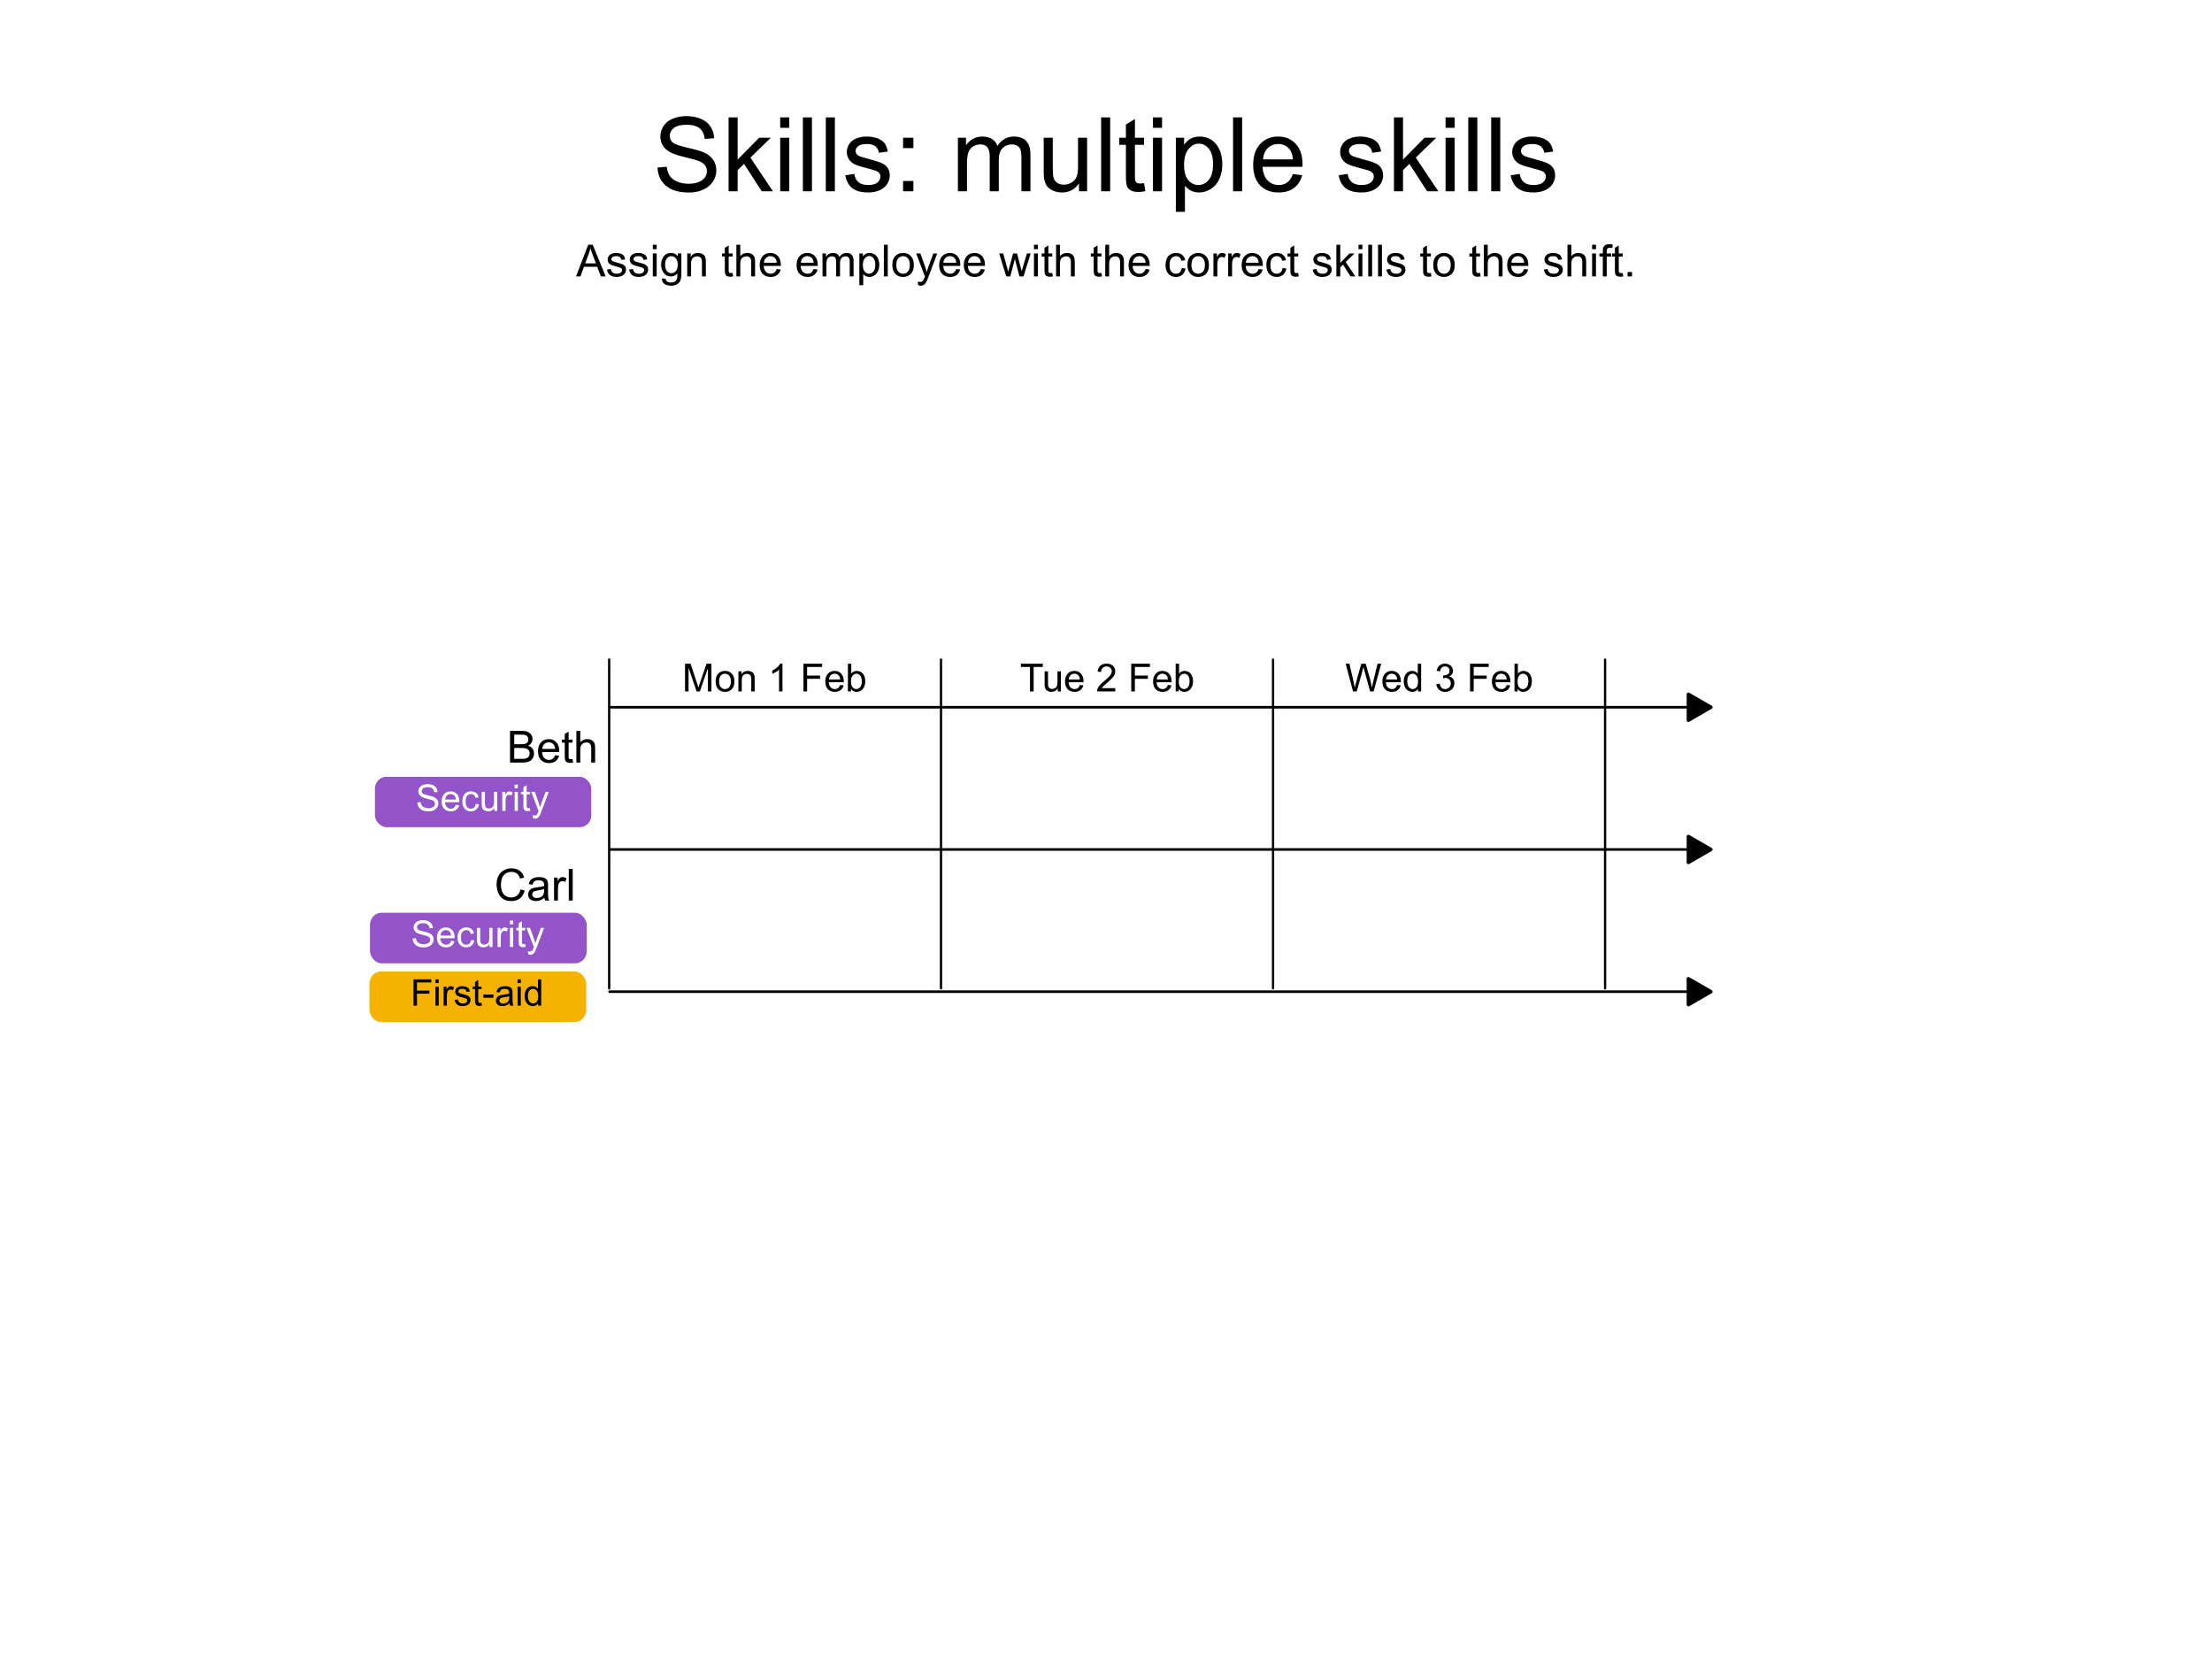 <?xml version="1.0" encoding="UTF-8" standalone="no"?>
<svg
   width="800"
   height="600"
   id="svg2"
   version="1.1"
   xmlns="http://www.w3.org/2000/svg"
   xmlns:svg="http://www.w3.org/2000/svg"
   xmlns:rdf="http://www.w3.org/1999/02/22-rdf-syntax-ns#"
   xmlns:cc="http://creativecommons.org/ns#"
   xmlns:dc="http://purl.org/dc/elements/1.1/">
  <defs
     id="defs4">
    <marker
       style="overflow:visible"
       id="Triangle-02_reversed"
       refX="0"
       refY="0"
       orient="auto"
       markerWidth="2"
       markerHeight="2"
       viewBox="0 0 1 1"
       preserveAspectRatio="xMidYMid">
      <g
         transform="rotate(180,0,0)"
         id="g1">
        <path
           transform="scale(0.5)"
           style="fill:#000000;fill:context-stroke;fill-rule:evenodd;stroke:context-stroke;stroke-width:1pt"
           d="M 5.77,0 -2.88,5 V -5 Z"
           id="path1" />
      </g>
    </marker>
    <marker
       style="overflow:visible"
       id="Triangle-02-6_reversed"
       refX="0"
       refY="0"
       orient="auto"
       markerWidth="2"
       markerHeight="2"
       viewBox="0 0 1 1"
       preserveAspectRatio="xMidYMid">
      <g
         transform="rotate(180,0,0)"
         id="g2">
        <path
           transform="scale(0.5)"
           style="fill:#000000;fill:context-stroke;fill-rule:evenodd;stroke:context-stroke;stroke-width:1pt"
           d="M 5.77,0 -2.88,5 V -5 Z"
           id="path2" />
      </g>
    </marker>
    <marker
       style="overflow:visible"
       id="Triangle-02-6-2_reversed"
       refX="0"
       refY="0"
       orient="auto"
       markerWidth="2"
       markerHeight="2"
       viewBox="0 0 1 1"
       preserveAspectRatio="xMidYMid">
      <g
         transform="rotate(180,0,0)"
         id="g3">
        <path
           transform="scale(0.5)"
           style="fill:#000000;fill:context-stroke;fill-rule:evenodd;stroke:context-stroke;stroke-width:1pt"
           d="M 5.77,0 -2.88,5 V -5 Z"
           id="path3" />
      </g>
    </marker>
  </defs>
  <g
     id="layer1"
     transform="translate(0,-378.811)"
     style="display:inline">
    <path
       style="font-size:37.333px;font-family:Arial;-inkscape-font-specification:Arial;text-align:center;text-anchor:middle"
       d="m 257.797,245.042 3.336,-0.292 q 0.237,2.005 1.094,3.299 0.875,1.276 2.698,2.078 1.823,0.784 4.102,0.784 2.023,0 3.573,-0.602 1.549,-0.602 2.297,-1.641 0.766,-1.057 0.766,-2.297 0,-1.258 -0.729,-2.187 -0.729,-0.948 -2.406,-1.586 -1.076,-0.419 -4.758,-1.294 -3.682,-0.893 -5.159,-1.677 -1.914,-1.003 -2.862,-2.479 -0.93,-1.495 -0.93,-3.336 0,-2.023 1.148,-3.773 1.148,-1.768 3.354,-2.68 2.206,-0.911 4.904,-0.911 2.971,0 5.232,0.966 2.279,0.948 3.5,2.807 1.221,1.859 1.312,4.211 l -3.391,0.255 q -0.273,-2.534 -1.859,-3.828 -1.568,-1.294 -4.648,-1.294 -3.208,0 -4.685,1.185 -1.458,1.167 -1.458,2.826 0,1.44 1.039,2.37 1.021,0.93 5.323,1.914 4.32,0.966 5.924,1.695 2.333,1.076 3.445,2.734 1.112,1.641 1.112,3.792 0,2.133 -1.221,4.029 -1.221,1.878 -3.518,2.935 -2.279,1.039 -5.141,1.039 -3.628,0 -6.089,-1.057 -2.443,-1.057 -3.846,-3.172 -1.385,-2.133 -1.458,-4.812 z m 25.703,8.586 V 226.904 h 3.281 v 15.24 l 7.766,-7.875 h 4.247 l -7.401,7.182 8.148,12.177 h -4.047 l -6.398,-9.898 -2.315,2.224 v 7.674 z m 18.667,-22.951 v -3.773 h 3.281 v 3.773 z m 0,22.951 v -19.359 h 3.281 v 19.359 z m 8.203,0 V 226.904 h 3.281 v 26.724 z m 8.294,0 V 226.904 h 3.281 v 26.724 z m 7.055,-5.779 3.245,-0.51 q 0.273,1.951 1.513,2.99 1.258,1.039 3.5,1.039 2.26,0 3.354,-0.911 1.094,-0.93 1.094,-2.169 0,-1.112 -0.966,-1.75 -0.674,-0.438 -3.354,-1.112 -3.609,-0.911 -5.013,-1.568 -1.385,-0.674 -2.115,-1.841 -0.711,-1.185 -0.711,-2.607 0,-1.294 0.583,-2.388 0.602,-1.112 1.622,-1.841 0.766,-0.565 2.078,-0.948 1.331,-0.401 2.844,-0.401 2.279,0 3.992,0.656 1.732,0.656 2.552,1.786 0.82,1.112 1.13,2.99 l -3.208,0.437 q -0.219,-1.495 -1.276,-2.333 -1.039,-0.839 -2.953,-0.839 -2.26,0 -3.227,0.747 -0.966,0.747 -0.966,1.75 0,0.638 0.401,1.148 0.401,0.529 1.258,0.875 0.492,0.182 2.898,0.839 3.482,0.93 4.849,1.531 1.385,0.583 2.169,1.714 0.784,1.13 0.784,2.807 0,1.641 -0.966,3.099 -0.948,1.44 -2.753,2.242 -1.805,0.784 -4.083,0.784 -3.773,0 -5.76,-1.568 -1.969,-1.568 -2.516,-4.648 z m 20.891,-9.844 v -3.737 h 3.737 v 3.737 z m 0,15.622 v -3.737 h 3.737 v 3.737 z m 19.833,0 v -19.359 h 2.935 v 2.716 q 0.911,-1.422 2.424,-2.279 1.513,-0.875 3.445,-0.875 2.151,0 3.518,0.893 1.385,0.893 1.951,2.497 2.297,-3.391 5.979,-3.391 2.88,0 4.43,1.604 1.549,1.586 1.549,4.904 v 13.289 h -3.263 v -12.195 q 0,-1.969 -0.328,-2.826 -0.31,-0.875 -1.148,-1.404 -0.839,-0.529 -1.969,-0.529 -2.042,0 -3.391,1.367 -1.349,1.349 -1.349,4.339 v 11.247 h -3.281 v -12.578 q 0,-2.188 -0.802,-3.281 -0.802,-1.094 -2.625,-1.094 -1.385,0 -2.57,0.729 -1.167,0.729 -1.695,2.133 -0.529,1.404 -0.529,4.047 v 10.044 z m 43.786,0 v -2.844 q -2.26,3.281 -6.143,3.281 -1.714,0 -3.208,-0.656 -1.477,-0.656 -2.206,-1.641 -0.711,-1.003 -1.003,-2.443 -0.201,-0.966 -0.201,-3.062 v -11.995 h 3.281 v 10.737 q 0,2.57 0.201,3.464 0.31,1.294 1.312,2.042 1.003,0.729 2.479,0.729 1.477,0 2.771,-0.747 1.294,-0.766 1.823,-2.06 0.547,-1.312 0.547,-3.792 v -10.372 h 3.281 v 19.359 z m 8.003,0 V 226.904 h 3.281 v 26.724 z m 15.531,-2.935 0.474,2.898 q -1.385,0.292 -2.479,0.292 -1.786,0 -2.771,-0.565 -0.984,-0.565 -1.385,-1.477 -0.401,-0.93 -0.401,-3.883 v -11.138 h -2.406 v -2.552 h 2.406 v -4.794 l 3.263,-1.969 v 6.763 h 3.299 v 2.552 h -3.299 v 11.32 q 0,1.404 0.164,1.805 0.182,0.401 0.565,0.638 0.401,0.237 1.13,0.237 0.547,0 1.44,-0.128 z m 3.227,-20.016 v -3.773 h 3.281 v 3.773 z m 0,22.951 v -19.359 h 3.281 v 19.359 z m 8.276,7.419 v -26.779 h 2.99 v 2.516 q 1.057,-1.477 2.388,-2.206 1.331,-0.747 3.227,-0.747 2.479,0 4.375,1.276 1.896,1.276 2.862,3.609 0.966,2.315 0.966,5.086 0,2.971 -1.076,5.359 -1.057,2.37 -3.099,3.646 -2.023,1.258 -4.266,1.258 -1.641,0 -2.953,-0.693 -1.294,-0.693 -2.133,-1.75 v 9.424 z m 2.971,-16.99 q 0,3.737 1.513,5.523 1.513,1.786 3.664,1.786 2.187,0 3.737,-1.841 1.568,-1.859 1.568,-5.742 0,-3.701 -1.531,-5.542 -1.513,-1.841 -3.628,-1.841 -2.096,0 -3.719,1.969 -1.604,1.951 -1.604,5.687 z m 17.719,9.57 V 226.904 h 3.281 v 26.724 z m 21.62,-6.234 3.391,0.419 q -0.802,2.971 -2.971,4.612 -2.169,1.641 -5.542,1.641 -4.247,0 -6.745,-2.607 -2.479,-2.625 -2.479,-7.346 0,-4.885 2.516,-7.583 2.516,-2.698 6.526,-2.698 3.883,0 6.344,2.643 2.461,2.643 2.461,7.437 0,0.292 -0.018,0.875 h -14.437 q 0.182,3.19 1.805,4.885 1.622,1.695 4.047,1.695 1.805,0 3.081,-0.948 1.276,-0.948 2.023,-3.026 z m -10.773,-5.305 h 10.81 q -0.219,-2.443 -1.24,-3.664 -1.568,-1.896 -4.065,-1.896 -2.26,0 -3.81,1.513 -1.531,1.513 -1.695,4.047 z m 27.344,5.76 3.245,-0.51 q 0.273,1.951 1.513,2.99 1.258,1.039 3.5,1.039 2.26,0 3.354,-0.911 1.094,-0.93 1.094,-2.169 0,-1.112 -0.966,-1.75 -0.674,-0.438 -3.354,-1.112 -3.609,-0.911 -5.013,-1.568 -1.385,-0.674 -2.115,-1.841 -0.711,-1.185 -0.711,-2.607 0,-1.294 0.583,-2.388 0.602,-1.112 1.622,-1.841 0.766,-0.565 2.078,-0.948 1.331,-0.401 2.844,-0.401 2.279,0 3.992,0.656 1.732,0.656 2.552,1.786 0.82,1.112 1.13,2.99 l -3.208,0.437 q -0.219,-1.495 -1.276,-2.333 -1.039,-0.839 -2.953,-0.839 -2.26,0 -3.227,0.747 -0.966,0.747 -0.966,1.75 0,0.638 0.401,1.148 0.401,0.529 1.258,0.875 0.492,0.182 2.898,0.839 3.482,0.93 4.849,1.531 1.385,0.583 2.169,1.714 0.784,1.13 0.784,2.807 0,1.641 -0.966,3.099 -0.948,1.44 -2.753,2.242 -1.805,0.784 -4.083,0.784 -3.773,0 -5.76,-1.568 -1.969,-1.568 -2.516,-4.648 z m 19.997,5.779 V 226.904 h 3.281 v 15.24 l 7.766,-7.875 h 4.247 l -7.401,7.182 8.148,12.177 h -4.047 l -6.398,-9.898 -2.315,2.224 v 7.674 z m 18.667,-22.951 v -3.773 h 3.281 v 3.773 z m 0,22.951 v -19.359 h 3.281 v 19.359 z m 8.203,0 V 226.904 h 3.281 v 26.724 z m 8.294,0 V 226.904 h 3.281 v 26.724 z m 7.055,-5.779 3.245,-0.51 q 0.273,1.951 1.513,2.99 1.258,1.039 3.5,1.039 2.26,0 3.354,-0.911 1.094,-0.93 1.094,-2.169 0,-1.112 -0.966,-1.75 -0.674,-0.438 -3.354,-1.112 -3.609,-0.911 -5.013,-1.568 -1.385,-0.674 -2.115,-1.841 -0.711,-1.185 -0.711,-2.607 0,-1.294 0.583,-2.388 0.602,-1.112 1.622,-1.841 0.766,-0.565 2.078,-0.948 1.331,-0.401 2.844,-0.401 2.279,0 3.992,0.656 1.732,0.656 2.552,1.786 0.82,1.112 1.13,2.99 l -3.208,0.437 q -0.219,-1.495 -1.276,-2.333 -1.039,-0.839 -2.953,-0.839 -2.26,0 -3.227,0.747 -0.966,0.747 -0.966,1.75 0,0.638 0.401,1.148 0.401,0.529 1.258,0.875 0.492,0.182 2.898,0.839 3.482,0.93 4.849,1.531 1.385,0.583 2.169,1.714 0.784,1.13 0.784,2.807 0,1.641 -0.966,3.099 -0.948,1.44 -2.753,2.242 -1.805,0.784 -4.083,0.784 -3.773,0 -5.76,-1.568 -1.969,-1.568 -2.516,-4.648 z"
       id="flowRoot4302"
       transform="translate(-20,194.362)"
       aria-label="Skills: multiple skills" />
    <g
       id="g3709"
       transform="translate(0,20)" />
    <path
       style="font-size:16px;line-height:1.25;font-family:Arial;-inkscape-font-specification:Arial;text-align:center;text-anchor:middle"
       d="m 228.336,164.412 4.398,-11.453 h 1.633 l 4.688,11.453 h -1.727 l -1.336,-3.469 h -4.789 l -1.258,3.469 z m 3.305,-4.703 h 3.883 l -1.195,-3.172 q -0.547,-1.445 -0.812,-2.375 -0.219,1.102 -0.617,2.188 z m 7.883,2.227 1.391,-0.219 q 0.117,0.836 0.648,1.281 0.539,0.445 1.5,0.445 0.969,0 1.438,-0.391 0.469,-0.398 0.469,-0.93 0,-0.477 -0.414,-0.75 -0.289,-0.188 -1.438,-0.477 -1.547,-0.391 -2.148,-0.672 -0.594,-0.289 -0.906,-0.789 -0.305,-0.508 -0.305,-1.117 0,-0.555 0.25,-1.023 0.258,-0.477 0.695,-0.789 0.328,-0.242 0.891,-0.406 0.57,-0.172 1.219,-0.172 0.977,0 1.711,0.281 0.742,0.281 1.094,0.766 0.352,0.477 0.484,1.281 l -1.375,0.188 q -0.094,-0.641 -0.547,-1 -0.445,-0.359 -1.266,-0.359 -0.969,0 -1.383,0.32 -0.414,0.32 -0.414,0.75 0,0.273 0.172,0.492 0.172,0.227 0.539,0.375 0.211,0.078 1.242,0.359 1.492,0.398 2.078,0.656 0.594,0.25 0.93,0.734 0.336,0.484 0.336,1.203 0,0.703 -0.414,1.328 -0.406,0.617 -1.18,0.961 -0.773,0.336 -1.75,0.336 -1.617,0 -2.469,-0.672 -0.844,-0.672 -1.078,-1.992 z m 8,0 1.391,-0.219 q 0.117,0.836 0.648,1.281 0.539,0.445 1.5,0.445 0.969,0 1.438,-0.391 0.469,-0.398 0.469,-0.93 0,-0.477 -0.414,-0.75 -0.289,-0.188 -1.438,-0.477 -1.547,-0.391 -2.148,-0.672 -0.594,-0.289 -0.906,-0.789 -0.305,-0.508 -0.305,-1.117 0,-0.555 0.25,-1.023 0.258,-0.477 0.695,-0.789 0.328,-0.242 0.891,-0.406 0.57,-0.172 1.219,-0.172 0.977,0 1.711,0.281 0.742,0.281 1.094,0.766 0.352,0.477 0.484,1.281 l -1.375,0.188 q -0.094,-0.641 -0.547,-1 -0.445,-0.359 -1.266,-0.359 -0.969,0 -1.383,0.32 -0.414,0.32 -0.414,0.75 0,0.273 0.172,0.492 0.172,0.227 0.539,0.375 0.211,0.078 1.242,0.359 1.492,0.398 2.078,0.656 0.594,0.25 0.93,0.734 0.336,0.484 0.336,1.203 0,0.703 -0.414,1.328 -0.406,0.617 -1.18,0.961 -0.773,0.336 -1.75,0.336 -1.617,0 -2.469,-0.672 -0.844,-0.672 -1.078,-1.992 z m 8.57,-7.359 v -1.617 H 257.5 v 1.617 z m 0,9.836 V 156.115 H 257.5 v 8.297 z m 3.289,0.688 1.367,0.203 q 0.086,0.633 0.477,0.922 0.523,0.391 1.43,0.391 0.977,0 1.508,-0.391 0.531,-0.391 0.719,-1.094 0.109,-0.43 0.102,-1.805 -0.922,1.086 -2.297,1.086 -1.711,0 -2.648,-1.234 -0.938,-1.234 -0.938,-2.961 0,-1.188 0.43,-2.188 0.43,-1.008 1.242,-1.555 0.82,-0.547 1.922,-0.547 1.469,0 2.422,1.188 v -1 h 1.297 v 7.172 q 0,1.938 -0.398,2.742 -0.391,0.812 -1.25,1.281 -0.852,0.469 -2.102,0.469 -1.484,0 -2.398,-0.672 -0.914,-0.664 -0.883,-2.008 z m 1.164,-4.984 q 0,1.633 0.648,2.383 0.648,0.75 1.625,0.75 0.969,0 1.625,-0.742 0.656,-0.75 0.656,-2.344 0,-1.523 -0.68,-2.297 -0.672,-0.773 -1.625,-0.773 -0.938,0 -1.594,0.766 -0.656,0.758 -0.656,2.258 z m 7.992,4.297 v -8.297 h 1.266 v 1.18 q 0.914,-1.367 2.641,-1.367 0.75,0 1.375,0.273 0.633,0.266 0.945,0.703 0.312,0.438 0.438,1.039 0.078,0.391 0.078,1.367 v 5.102 H 273.875 v -5.047 q 0,-0.859 -0.164,-1.281 -0.164,-0.43 -0.586,-0.68 -0.414,-0.258 -0.977,-0.258 -0.898,0 -1.555,0.57 -0.648,0.57 -0.648,2.164 v 4.531 z m 16.414,-1.258 0.203,1.242 q -0.594,0.125 -1.062,0.125 -0.766,0 -1.188,-0.242 -0.422,-0.242 -0.594,-0.633 -0.172,-0.398 -0.172,-1.664 v -4.773 h -1.031 v -1.094 h 1.031 v -2.055 l 1.398,-0.844 v 2.898 h 1.414 v 1.094 h -1.414 v 4.852 q 0,0.602 0.07,0.773 0.078,0.172 0.242,0.273 0.172,0.102 0.484,0.102 0.234,0 0.617,-0.055 z m 1.375,1.258 v -11.453 h 1.406 v 4.109 q 0.984,-1.141 2.484,-1.141 0.922,0 1.602,0.367 0.68,0.359 0.969,1 0.297,0.641 0.297,1.859 v 5.258 h -1.406 v -5.258 q 0,-1.055 -0.461,-1.531 -0.453,-0.484 -1.289,-0.484 -0.625,0 -1.18,0.328 -0.547,0.32 -0.781,0.875 -0.234,0.555 -0.234,1.531 v 4.539 z m 14.578,-2.672 1.453,0.18 q -0.344,1.273 -1.273,1.977 -0.93,0.703 -2.375,0.703 -1.82,0 -2.891,-1.117 -1.062,-1.125 -1.062,-3.148 0,-2.094 1.078,-3.25 1.078,-1.156 2.797,-1.156 1.664,0 2.719,1.133 1.055,1.133 1.055,3.188 0,0.125 -0.008,0.375 h -6.188 q 0.078,1.367 0.773,2.094 0.695,0.727 1.734,0.727 0.773,0 1.32,-0.406 0.547,-0.406 0.867,-1.297 z m -4.617,-2.273 h 4.633 q -0.094,-1.047 -0.531,-1.57 -0.672,-0.812 -1.742,-0.812 -0.969,0 -1.633,0.648 -0.656,0.648 -0.727,1.734 z m 17.961,2.273 1.453,0.18 q -0.344,1.273 -1.273,1.977 -0.93,0.703 -2.375,0.703 -1.82,0 -2.891,-1.117 -1.062,-1.125 -1.062,-3.148 0,-2.094 1.078,-3.25 1.078,-1.156 2.797,-1.156 1.664,0 2.719,1.133 1.055,1.133 1.055,3.188 0,0.125 -0.008,0.375 h -6.188 q 0.078,1.367 0.773,2.094 0.695,0.727 1.734,0.727 0.773,0 1.32,-0.406 0.547,-0.406 0.867,-1.297 z m -4.617,-2.273 h 4.633 q -0.094,-1.047 -0.531,-1.57 -0.672,-0.812 -1.742,-0.812 -0.969,0 -1.633,0.648 -0.656,0.648 -0.727,1.734 z m 7.836,4.945 v -8.297 h 1.258 v 1.164 q 0.391,-0.609 1.039,-0.977 0.648,-0.375 1.477,-0.375 0.922,0 1.508,0.383 0.594,0.383 0.836,1.07 0.984,-1.453 2.562,-1.453 1.234,0 1.898,0.688 0.664,0.68 0.664,2.102 v 5.695 h -1.398 v -5.227 q 0,-0.844 -0.141,-1.211 -0.133,-0.375 -0.492,-0.602 -0.359,-0.227 -0.844,-0.227 -0.875,0 -1.453,0.586 -0.578,0.578 -0.578,1.859 v 4.82 h -1.406 v -5.391 q 0,-0.938 -0.344,-1.406 -0.344,-0.469 -1.125,-0.469 -0.594,0 -1.102,0.312 -0.5,0.312 -0.727,0.914 -0.227,0.602 -0.227,1.734 v 4.305 z m 13.328,3.18 V 156.115 h 1.281 v 1.078 q 0.453,-0.633 1.023,-0.945 0.57,-0.32 1.383,-0.32 1.062,0 1.875,0.547 0.812,0.547 1.227,1.547 0.414,0.992 0.414,2.18 0,1.273 -0.461,2.297 -0.453,1.016 -1.328,1.562 -0.867,0.539 -1.828,0.539 -0.703,0 -1.266,-0.297 -0.555,-0.297 -0.914,-0.75 v 4.039 z m 1.273,-7.281 q 0,1.602 0.648,2.367 0.648,0.766 1.57,0.766 0.938,0 1.602,-0.789 0.672,-0.797 0.672,-2.461 0,-1.586 -0.656,-2.375 -0.648,-0.789 -1.555,-0.789 -0.898,0 -1.594,0.844 -0.688,0.836 -0.688,2.438 z m 7.594,4.102 v -11.453 h 1.406 v 11.453 z m 3.062,-4.148 q 0,-2.305 1.281,-3.414 1.07,-0.922 2.609,-0.922 1.711,0 2.797,1.125 1.086,1.117 1.086,3.094 0,1.602 -0.484,2.523 -0.477,0.914 -1.398,1.422 -0.914,0.508 -2,0.508 -1.742,0 -2.82,-1.117 -1.07,-1.117 -1.07,-3.219 z m 1.445,0 q 0,1.594 0.695,2.391 0.695,0.789 1.75,0.789 1.047,0 1.742,-0.797 0.695,-0.797 0.695,-2.43 0,-1.539 -0.703,-2.328 -0.695,-0.797 -1.734,-0.797 -1.055,0 -1.75,0.789 -0.695,0.789 -0.695,2.383 z m 7.914,7.344 -0.156,-1.32 q 0.461,0.125 0.805,0.125 0.469,0 0.75,-0.156 0.281,-0.156 0.461,-0.438 0.133,-0.211 0.43,-1.047 0.039,-0.117 0.125,-0.344 l -3.148,-8.312 h 1.516 l 1.727,4.805 q 0.336,0.914 0.602,1.922 0.242,-0.969 0.578,-1.891 l 1.773,-4.836 h 1.406 l -3.156,8.438 q -0.508,1.367 -0.789,1.883 -0.375,0.695 -0.859,1.016 -0.484,0.328 -1.156,0.328 -0.406,0 -0.906,-0.172 z m 13.742,-5.867 1.453,0.18 q -0.344,1.273 -1.273,1.977 -0.93,0.703 -2.375,0.703 -1.82,0 -2.891,-1.117 -1.062,-1.125 -1.062,-3.148 0,-2.094 1.078,-3.25 1.078,-1.156 2.797,-1.156 1.664,0 2.719,1.133 1.055,1.133 1.055,3.188 0,0.125 -0.008,0.375 h -6.188 q 0.078,1.367 0.773,2.094 0.695,0.727 1.734,0.727 0.773,0 1.32,-0.406 0.547,-0.406 0.867,-1.297 z m -4.617,-2.273 h 4.633 q -0.094,-1.047 -0.531,-1.57 -0.672,-0.812 -1.742,-0.812 -0.969,0 -1.633,0.648 -0.656,0.648 -0.727,1.734 z m 13.516,2.273 1.453,0.18 q -0.344,1.273 -1.273,1.977 -0.93,0.703 -2.375,0.703 -1.82,0 -2.891,-1.117 -1.062,-1.125 -1.062,-3.148 0,-2.094 1.078,-3.25 1.078,-1.156 2.797,-1.156 1.664,0 2.719,1.133 1.055,1.133 1.055,3.188 0,0.125 -0.008,0.375 h -6.188 q 0.078,1.367 0.773,2.094 0.695,0.727 1.734,0.727 0.773,0 1.32,-0.406 0.547,-0.406 0.867,-1.297 z m -4.617,-2.273 h 4.633 q -0.094,-1.047 -0.531,-1.57 -0.672,-0.812 -1.742,-0.812 -0.969,0 -1.633,0.648 -0.656,0.648 -0.727,1.734 z m 13.812,4.945 -2.539,-8.297 h 1.453 l 1.32,4.789 0.492,1.781 q 0.031,-0.133 0.43,-1.711 l 1.32,-4.859 h 1.445 l 1.242,4.812 0.414,1.586 0.477,-1.602 1.422,-4.797 h 1.367 l -2.594,8.297 h -1.461 l -1.32,-4.969 -0.32,-1.414 -1.68,6.383 z m 10.031,-9.836 v -1.617 h 1.406 v 1.617 z m 0,9.836 v -8.297 h 1.406 v 8.297 z m 6.617,-1.258 0.203,1.242 q -0.594,0.125 -1.062,0.125 -0.766,0 -1.188,-0.242 -0.422,-0.242 -0.594,-0.633 -0.172,-0.398 -0.172,-1.664 v -4.773 h -1.031 v -1.094 h 1.031 v -2.055 l 1.398,-0.844 v 2.898 h 1.414 v 1.094 h -1.414 v 4.852 q 0,0.602 0.07,0.773 0.078,0.172 0.242,0.273 0.172,0.102 0.484,0.102 0.234,0 0.617,-0.055 z m 1.375,1.258 v -11.453 h 1.406 v 4.109 q 0.984,-1.141 2.484,-1.141 0.922,0 1.602,0.367 0.68,0.359 0.969,1 0.297,0.641 0.297,1.859 v 5.258 h -1.406 v -5.258 q 0,-1.055 -0.461,-1.531 -0.453,-0.484 -1.289,-0.484 -0.625,0 -1.18,0.328 -0.547,0.32 -0.781,0.875 -0.234,0.555 -0.234,1.531 v 4.539 z m 16.414,-1.258 0.203,1.242 q -0.594,0.125 -1.062,0.125 -0.766,0 -1.188,-0.242 -0.422,-0.242 -0.594,-0.633 -0.172,-0.398 -0.172,-1.664 v -4.773 h -1.031 v -1.094 h 1.031 v -2.055 l 1.398,-0.844 v 2.898 h 1.414 v 1.094 h -1.414 v 4.852 q 0,0.602 0.07,0.773 0.078,0.172 0.242,0.273 0.172,0.102 0.484,0.102 0.234,0 0.617,-0.055 z m 1.375,1.258 v -11.453 h 1.406 v 4.109 q 0.984,-1.141 2.484,-1.141 0.922,0 1.602,0.367 0.68,0.359 0.969,1 0.297,0.641 0.297,1.859 v 5.258 h -1.406 v -5.258 q 0,-1.055 -0.461,-1.531 -0.453,-0.484 -1.289,-0.484 -0.625,0 -1.18,0.328 -0.547,0.32 -0.781,0.875 -0.234,0.555 -0.234,1.531 v 4.539 z m 14.578,-2.672 1.453,0.18 q -0.344,1.273 -1.273,1.977 -0.93,0.703 -2.375,0.703 -1.82,0 -2.891,-1.117 -1.062,-1.125 -1.062,-3.148 0,-2.094 1.078,-3.25 1.078,-1.156 2.797,-1.156 1.664,0 2.719,1.133 1.055,1.133 1.055,3.188 0,0.125 -0.008,0.375 h -6.188 q 0.078,1.367 0.773,2.094 0.695,0.727 1.734,0.727 0.773,0 1.32,-0.406 0.547,-0.406 0.867,-1.297 z m -4.617,-2.273 h 4.633 q -0.094,-1.047 -0.531,-1.57 -0.672,-0.812 -1.742,-0.812 -0.969,0 -1.633,0.648 -0.656,0.648 -0.727,1.734 z m 17.695,1.906 1.383,0.18 q -0.227,1.43 -1.164,2.242 -0.93,0.805 -2.289,0.805 -1.703,0 -2.742,-1.109 -1.031,-1.117 -1.031,-3.195 0,-1.344 0.445,-2.352 0.445,-1.008 1.352,-1.508 0.914,-0.508 1.984,-0.508 1.352,0 2.211,0.688 0.859,0.68 1.102,1.938 l -1.367,0.211 q -0.195,-0.836 -0.695,-1.258 -0.492,-0.422 -1.195,-0.422 -1.062,0 -1.727,0.766 -0.664,0.758 -0.664,2.406 0,1.672 0.641,2.43 0.641,0.758 1.672,0.758 0.828,0 1.383,-0.508 0.555,-0.508 0.703,-1.562 z m 2.062,-1.109 q 0,-2.305 1.281,-3.414 1.07,-0.922 2.609,-0.922 1.711,0 2.797,1.125 1.086,1.117 1.086,3.094 0,1.602 -0.484,2.523 -0.477,0.914 -1.398,1.422 -0.914,0.508 -2,0.508 -1.742,0 -2.82,-1.117 -1.07,-1.117 -1.07,-3.219 z m 1.445,0 q 0,1.594 0.695,2.391 0.695,0.789 1.75,0.789 1.047,0 1.742,-0.797 0.695,-0.797 0.695,-2.43 0,-1.539 -0.703,-2.328 -0.695,-0.797 -1.734,-0.797 -1.055,0 -1.75,0.789 -0.695,0.789 -0.695,2.383 z m 7.961,4.148 v -8.297 h 1.266 v 1.258 q 0.484,-0.883 0.891,-1.164 0.414,-0.281 0.906,-0.281 0.711,0 1.445,0.453 l -0.484,1.305 q -0.516,-0.305 -1.031,-0.305 -0.461,0 -0.828,0.281 -0.367,0.273 -0.523,0.766 -0.234,0.75 -0.234,1.641 v 4.344 z m 5.328,0 v -8.297 h 1.266 v 1.258 q 0.484,-0.883 0.891,-1.164 0.414,-0.281 0.906,-0.281 0.711,0 1.445,0.453 l -0.484,1.305 q -0.516,-0.305 -1.031,-0.305 -0.461,0 -0.828,0.281 -0.367,0.273 -0.523,0.766 -0.234,0.75 -0.234,1.641 v 4.344 z m 11.023,-2.672 1.453,0.18 q -0.344,1.273 -1.273,1.977 -0.93,0.703 -2.375,0.703 -1.82,0 -2.891,-1.117 -1.062,-1.125 -1.062,-3.148 0,-2.094 1.078,-3.25 1.078,-1.156 2.797,-1.156 1.664,0 2.719,1.133 1.055,1.133 1.055,3.188 0,0.125 -0.008,0.375 h -6.188 q 0.078,1.367 0.773,2.094 0.695,0.727 1.734,0.727 0.773,0 1.32,-0.406 0.547,-0.406 0.867,-1.297 z m -4.617,-2.273 h 4.633 q -0.094,-1.047 -0.531,-1.57 -0.672,-0.812 -1.742,-0.812 -0.969,0 -1.633,0.648 -0.656,0.648 -0.727,1.734 z m 13.25,1.906 1.383,0.18 q -0.227,1.43 -1.164,2.242 -0.93,0.805 -2.289,0.805 -1.703,0 -2.742,-1.109 Q 478,162.373 478,160.295 q 0,-1.344 0.445,-2.352 0.445,-1.008 1.352,-1.508 0.914,-0.508 1.984,-0.508 1.352,0 2.211,0.688 0.859,0.68 1.102,1.938 l -1.367,0.211 q -0.195,-0.836 -0.695,-1.258 -0.492,-0.422 -1.195,-0.422 -1.062,0 -1.727,0.766 -0.664,0.758 -0.664,2.406 0,1.672 0.641,2.43 0.641,0.758 1.672,0.758 0.828,0 1.383,-0.508 0.555,-0.508 0.703,-1.562 z m 5.656,1.781 0.203,1.242 q -0.594,0.125 -1.062,0.125 -0.766,0 -1.188,-0.242 -0.422,-0.242 -0.594,-0.633 -0.172,-0.398 -0.172,-1.664 v -4.773 h -1.031 v -1.094 h 1.031 v -2.055 l 1.398,-0.844 v 2.898 H 489.5 v 1.094 h -1.414 v 4.852 q 0,0.602 0.07,0.773 0.078,0.172 0.242,0.273 0.172,0.102 0.484,0.102 0.234,0 0.617,-0.055 z m 5.258,-1.219 1.391,-0.219 q 0.117,0.836 0.648,1.281 0.539,0.445 1.5,0.445 0.969,0 1.438,-0.391 0.469,-0.398 0.469,-0.93 0,-0.477 -0.414,-0.75 -0.289,-0.188 -1.438,-0.477 -1.547,-0.391 -2.148,-0.672 -0.594,-0.289 -0.906,-0.789 -0.305,-0.508 -0.305,-1.117 0,-0.555 0.25,-1.023 0.258,-0.477 0.695,-0.789 0.328,-0.242 0.891,-0.406 0.57,-0.172 1.219,-0.172 0.977,0 1.711,0.281 0.742,0.281 1.094,0.766 0.352,0.477 0.484,1.281 l -1.375,0.188 q -0.094,-0.641 -0.547,-1 -0.445,-0.359 -1.266,-0.359 -0.969,0 -1.383,0.32 -0.414,0.32 -0.414,0.75 0,0.273 0.172,0.492 0.172,0.227 0.539,0.375 0.211,0.078 1.242,0.359 1.492,0.398 2.078,0.656 0.594,0.25 0.93,0.734 0.336,0.484 0.336,1.203 0,0.703 -0.414,1.328 -0.406,0.617 -1.18,0.961 -0.773,0.336 -1.75,0.336 -1.617,0 -2.469,-0.672 -0.844,-0.672 -1.078,-1.992 z m 8.57,2.477 v -11.453 h 1.406 v 6.531 l 3.328,-3.375 h 1.82 l -3.172,3.078 3.492,5.219 h -1.734 l -2.742,-4.242 -0.992,0.953 v 3.289 z m 8,-9.836 v -1.617 h 1.406 v 1.617 z m 0,9.836 v -8.297 h 1.406 v 8.297 z m 3.516,0 V 152.959 H 516.25 v 11.453 z m 3.555,0 v -11.453 h 1.406 v 11.453 z m 3.023,-2.477 1.391,-0.219 q 0.117,0.836 0.648,1.281 0.539,0.445 1.5,0.445 0.969,0 1.438,-0.391 0.469,-0.398 0.469,-0.93 0,-0.477 -0.414,-0.75 -0.289,-0.188 -1.438,-0.477 -1.547,-0.391 -2.148,-0.672 -0.594,-0.289 -0.906,-0.789 -0.305,-0.508 -0.305,-1.117 0,-0.555 0.25,-1.023 0.258,-0.477 0.695,-0.789 0.328,-0.242 0.891,-0.406 0.57,-0.172 1.219,-0.172 0.977,0 1.711,0.281 0.742,0.281 1.094,0.766 0.352,0.477 0.484,1.281 l -1.375,0.188 q -0.094,-0.641 -0.547,-1 -0.445,-0.359 -1.266,-0.359 -0.969,0 -1.383,0.32 -0.414,0.32 -0.414,0.75 0,0.273 0.172,0.492 0.172,0.227 0.539,0.375 0.211,0.078 1.242,0.359 1.492,0.398 2.078,0.656 0.594,0.25 0.93,0.734 0.336,0.484 0.336,1.203 0,0.703 -0.414,1.328 -0.406,0.617 -1.18,0.961 -0.773,0.336 -1.75,0.336 -1.617,0 -2.469,-0.672 -0.844,-0.672 -1.078,-1.992 z m 16.078,1.219 0.203,1.242 q -0.594,0.125 -1.062,0.125 -0.766,0 -1.188,-0.242 -0.422,-0.242 -0.594,-0.633 -0.172,-0.398 -0.172,-1.664 v -4.773 h -1.031 v -1.094 h 1.031 v -2.055 l 1.398,-0.844 v 2.898 H 537.5 v 1.094 h -1.414 v 4.852 q 0,0.602 0.07,0.773 0.078,0.172 0.242,0.273 0.172,0.102 0.484,0.102 0.234,0 0.617,-0.055 z m 0.852,-2.891 q 0,-2.305 1.281,-3.414 1.07,-0.922 2.609,-0.922 1.711,0 2.797,1.125 1.086,1.117 1.086,3.094 0,1.602 -0.484,2.523 -0.477,0.914 -1.398,1.422 -0.914,0.508 -2,0.508 -1.742,0 -2.82,-1.117 -1.07,-1.117 -1.07,-3.219 z m 1.445,0 q 0,1.594 0.695,2.391 0.695,0.789 1.75,0.789 1.047,0 1.742,-0.797 0.695,-0.797 0.695,-2.43 0,-1.539 -0.703,-2.328 -0.695,-0.797 -1.734,-0.797 -1.055,0 -1.75,0.789 -0.695,0.789 -0.695,2.383 z m 15.492,2.891 0.203,1.242 q -0.594,0.125 -1.062,0.125 -0.766,0 -1.188,-0.242 -0.422,-0.242 -0.594,-0.633 -0.172,-0.398 -0.172,-1.664 v -4.773 h -1.031 v -1.094 h 1.031 v -2.055 l 1.398,-0.844 v 2.898 h 1.414 v 1.094 H 553.875 v 4.852 q 0,0.602 0.07,0.773 0.078,0.172 0.242,0.273 0.172,0.102 0.484,0.102 0.234,0 0.617,-0.055 z m 1.375,1.258 v -11.453 h 1.406 v 4.109 q 0.984,-1.141 2.484,-1.141 0.922,0 1.602,0.367 0.68,0.359 0.969,1 0.297,0.641 0.297,1.859 v 5.258 h -1.406 v -5.258 q 0,-1.055 -0.461,-1.531 -0.453,-0.484 -1.289,-0.484 -0.625,0 -1.18,0.328 -0.547,0.32 -0.781,0.875 -0.234,0.555 -0.234,1.531 v 4.539 z m 14.578,-2.672 1.453,0.18 q -0.344,1.273 -1.273,1.977 -0.93,0.703 -2.375,0.703 -1.82,0 -2.891,-1.117 -1.062,-1.125 -1.062,-3.148 0,-2.094 1.078,-3.25 1.078,-1.156 2.797,-1.156 1.664,0 2.719,1.133 1.055,1.133 1.055,3.188 0,0.125 -0.008,0.375 h -6.188 q 0.078,1.367 0.773,2.094 0.695,0.727 1.734,0.727 0.773,0 1.32,-0.406 0.547,-0.406 0.867,-1.297 z m -4.617,-2.273 h 4.633 q -0.094,-1.047 -0.531,-1.57 -0.672,-0.812 -1.742,-0.812 -0.969,0 -1.633,0.648 -0.656,0.648 -0.727,1.734 z m 11.719,2.469 1.391,-0.219 q 0.117,0.836 0.648,1.281 0.539,0.445 1.5,0.445 0.969,0 1.438,-0.391 0.469,-0.398 0.469,-0.93 0,-0.477 -0.414,-0.75 -0.289,-0.188 -1.438,-0.477 -1.547,-0.391 -2.148,-0.672 -0.594,-0.289 -0.906,-0.789 -0.305,-0.508 -0.305,-1.117 0,-0.555 0.25,-1.023 0.258,-0.477 0.695,-0.789 0.328,-0.242 0.891,-0.406 0.57,-0.172 1.219,-0.172 0.977,0 1.711,0.281 0.742,0.281 1.094,0.766 0.352,0.477 0.484,1.281 l -1.375,0.188 q -0.094,-0.641 -0.547,-1 -0.445,-0.359 -1.266,-0.359 -0.969,0 -1.383,0.32 -0.414,0.32 -0.414,0.75 0,0.273 0.172,0.492 0.172,0.227 0.539,0.375 0.211,0.078 1.242,0.359 1.492,0.398 2.078,0.656 0.594,0.25 0.93,0.734 0.336,0.484 0.336,1.203 0,0.703 -0.414,1.328 -0.406,0.617 -1.18,0.961 -0.773,0.336 -1.75,0.336 -1.617,0 -2.469,-0.672 -0.844,-0.672 -1.078,-1.992 z m 8.562,2.477 v -11.453 h 1.406 v 4.109 q 0.984,-1.141 2.484,-1.141 0.922,0 1.602,0.367 0.68,0.359 0.969,1 0.297,0.641 0.297,1.859 v 5.258 h -1.406 v -5.258 q 0,-1.055 -0.461,-1.531 -0.453,-0.484 -1.289,-0.484 -0.625,0 -1.18,0.328 -0.547,0.32 -0.781,0.875 -0.234,0.555 -0.234,1.531 v 4.539 z m 8.906,-9.836 v -1.617 h 1.406 v 1.617 z m 0,9.836 v -8.297 h 1.406 v 8.297 z m 3.883,0 v -7.203 h -1.242 v -1.094 h 1.242 v -0.883 q 0,-0.836 0.148,-1.242 0.203,-0.547 0.711,-0.883 0.516,-0.344 1.438,-0.344 0.594,0 1.312,0.141 l -0.211,1.227 q -0.438,-0.078 -0.828,-0.078 -0.641,0 -0.906,0.273 -0.266,0.273 -0.266,1.023 v 0.766 h 1.617 v 1.094 h -1.617 v 7.203 z m 7.18,-1.258 0.203,1.242 q -0.594,0.125 -1.062,0.125 -0.766,0 -1.188,-0.242 -0.422,-0.242 -0.594,-0.633 -0.172,-0.398 -0.172,-1.664 v -4.773 h -1.031 v -1.094 h 1.031 v -2.055 l 1.398,-0.844 v 2.898 h 1.414 v 1.094 h -1.414 v 4.852 q 0,0.602 0.07,0.773 0.078,0.172 0.242,0.273 0.172,0.102 0.484,0.102 0.234,0 0.617,-0.055 z m 1.773,1.258 v -1.602 H 610.25 v 1.602 z"
       id="flowRoot4302-6"
       transform="translate(-20,314.362)"
       aria-label="Assign the employee with the correct skills to the shift." />
    <flowRoot
       xml:space="preserve"
       id="flowRoot937"
       style="color:#000000;font-style:normal;font-variant:normal;font-weight:normal;font-stretch:normal;font-size:16px;font-family:Arial;-inkscape-font-specification:Arial;text-align:center;writing-mode:lr-tb;text-anchor:middle;display:inline;overflow:visible;visibility:visible;opacity:1;vector-effect:none;fill:#000000;fill-opacity:1;fill-rule:nonzero;stroke:#8f5902;stroke-width:3;stroke-linecap:round;stroke-linejoin:round;stroke-miterlimit:4;stroke-dasharray:none;stroke-dashoffset:0;stroke-opacity:1;marker:none;enable-background:accumulate"><flowRegion
         id="flowRegion939"><rect
           id="rect941"
           width="52.987"
           height="116.104"
           x="-94.286"
           y="141.039" /></flowRegion><flowPara
         id="flowPara943" /></flowRoot>
    <g
       id="g80"
       transform="translate(-0.869,86.928)"
       style="display:inline" />
  </g>
  <rect
     style="display:inline;stroke-width:1.161;stroke-dasharray:none;fill:#9353c9;fill-opacity:1;stroke:#FFFFFF50;stroke-linecap:round;stroke-linejoin:round;stroke-miterlimit:4;stroke-opacity:1"
     rx="5"
     ry="5"
     id="rect4-7-1"
     width="84.478"
     height="19.431"
     x="230.325"
     y="652.918"
     transform="matrix(0.941,0,0,1,-81.757,-372.584)" />
  <path
     style="font-size:13.748px;font-family:Arial;-inkscape-font-specification:Arial;fill:#ffffff;stroke-width:1.031"
     d="m 239.393,684.71 1.228,-0.107 q 0.087,0.738 0.403,1.215 0.322,0.47 0.993,0.765 0.671,0.289 1.51,0.289 0.745,0 1.316,-0.222 0.571,-0.222 0.846,-0.604 0.282,-0.389 0.282,-0.846 0,-0.463 -0.269,-0.806 -0.269,-0.349 -0.886,-0.584 -0.396,-0.154 -1.752,-0.477 -1.356,-0.329 -1.9,-0.618 -0.705,-0.369 -1.054,-0.913 -0.342,-0.55 -0.342,-1.228 0,-0.745 0.423,-1.39 0.423,-0.651 1.235,-0.987 0.812,-0.336 1.806,-0.336 1.094,0 1.927,0.356 0.839,0.349 1.289,1.034 0.45,0.685 0.483,1.551 l -1.249,0.094 q -0.101,-0.933 -0.685,-1.41 -0.577,-0.477 -1.712,-0.477 -1.181,0 -1.725,0.436 -0.537,0.43 -0.537,1.04 0,0.53 0.383,0.873 0.376,0.342 1.96,0.705 1.591,0.356 2.182,0.624 0.859,0.396 1.269,1.007 0.409,0.604 0.409,1.396 0,0.785 -0.45,1.484 -0.45,0.691 -1.296,1.081 -0.839,0.383 -1.893,0.383 -1.336,0 -2.242,-0.389 -0.899,-0.389 -1.416,-1.168 -0.51,-0.785 -0.537,-1.772 z m 14.338,0.866 1.249,0.154 q -0.295,1.094 -1.094,1.698 -0.799,0.604 -2.041,0.604 -1.564,0 -2.484,-0.96 -0.913,-0.967 -0.913,-2.705 0,-1.799 0.926,-2.792 0.926,-0.993 2.403,-0.993 1.43,0 2.336,0.973 0.906,0.973 0.906,2.739 0,0.107 -0.007,0.322 h -5.316 q 0.067,1.175 0.665,1.799 0.597,0.624 1.49,0.624 0.665,0 1.134,-0.349 0.47,-0.349 0.745,-1.114 z m -3.967,-1.953 h 3.981 q -0.081,-0.899 -0.456,-1.349 -0.577,-0.698 -1.497,-0.698 -0.832,0 -1.403,0.557 -0.564,0.557 -0.624,1.49 z m 11.385,1.638 1.188,0.154 q -0.195,1.228 -1,1.927 -0.799,0.691 -1.967,0.691 -1.463,0 -2.356,-0.953 -0.886,-0.96 -0.886,-2.745 0,-1.155 0.383,-2.021 0.383,-0.866 1.161,-1.296 0.785,-0.436 1.705,-0.436 1.161,0 1.9,0.591 0.738,0.584 0.946,1.665 l -1.175,0.181 q -0.168,-0.718 -0.597,-1.081 -0.423,-0.362 -1.027,-0.362 -0.913,0 -1.484,0.658 -0.571,0.651 -0.571,2.067 0,1.437 0.55,2.088 0.55,0.651 1.437,0.651 0.712,0 1.188,-0.436 0.477,-0.436 0.604,-1.343 z m 6.894,2.611 v -1.047 q -0.832,1.208 -2.262,1.208 -0.631,0 -1.181,-0.242 -0.544,-0.242 -0.812,-0.604 -0.262,-0.369 -0.369,-0.899 -0.074,-0.356 -0.074,-1.128 v -4.417 h 1.208 v 3.954 q 0,0.946 0.074,1.275 0.114,0.477 0.483,0.752 0.369,0.269 0.913,0.269 0.544,0 1.02,-0.275 0.477,-0.282 0.671,-0.759 0.201,-0.483 0.201,-1.396 v -3.819 h 1.208 v 7.129 z m 2.96,0 v -7.129 h 1.087 v 1.081 q 0.416,-0.759 0.765,-1 0.356,-0.242 0.779,-0.242 0.611,0 1.242,0.389 l -0.416,1.121 q -0.443,-0.262 -0.886,-0.262 -0.396,0 -0.712,0.242 -0.315,0.235 -0.45,0.658 -0.201,0.644 -0.201,1.41 v 3.732 z m 4.598,-8.451 v -1.39 h 1.208 v 1.39 z m 0,8.451 v -7.129 h 1.208 v 7.129 z m 5.686,-1.081 0.175,1.067 q -0.51,0.107 -0.913,0.107 -0.658,0 -1.02,-0.208 -0.362,-0.208 -0.51,-0.544 -0.148,-0.342 -0.148,-1.43 v -4.101 h -0.886 v -0.94 h 0.886 v -1.765 l 1.202,-0.725 v 2.49 h 1.215 v 0.94 h -1.215 v 4.169 q 0,0.517 0.06,0.665 0.067,0.148 0.208,0.235 0.148,0.087 0.416,0.087 0.201,0 0.53,-0.047 z m 1.128,3.826 -0.134,-1.134 q 0.396,0.107 0.691,0.107 0.403,0 0.644,-0.134 0.242,-0.134 0.396,-0.376 0.114,-0.181 0.369,-0.899 0.034,-0.101 0.107,-0.295 l -2.705,-7.142 h 1.302 l 1.483,4.128 q 0.289,0.785 0.517,1.651 0.208,-0.832 0.497,-1.624 l 1.524,-4.155 h 1.208 l -2.712,7.25 q -0.436,1.175 -0.678,1.618 -0.322,0.597 -0.738,0.873 -0.416,0.282 -0.993,0.282 -0.349,0 -0.779,-0.148 z"
     id="text5-1-1"
     transform="matrix(0.972,0,0,0.968,-81.757,-372.584)"
     aria-label="Security" />
  <g
     id="g5-2-2"
     transform="matrix(0.941,0,0,1,-81.757,-372.584)"
     style="display:inline;stroke-width:1.031;stroke-dasharray:none;fill:none">
    <rect
       style="fill:none;fill-opacity:1;stroke:#FFFFFF50;stroke-width:1.161;stroke-linecap:round;stroke-linejoin:round;stroke-miterlimit:4;stroke-dasharray:none;stroke-opacity:1"
       rx="5"
       ry="5"
       id="rect21"
       width="84.478"
       height="19.431"
       x="230.325"
       y="652.918" />
    <path
       style="font-size:13.748px;font-family:Arial;-inkscape-font-specification:Arial"
       d="m 239.393,684.71 1.228,-0.107 q 0.087,0.738 0.403,1.215 0.322,0.47 0.993,0.765 0.671,0.289 1.51,0.289 0.745,0 1.316,-0.222 0.571,-0.222 0.846,-0.604 0.282,-0.389 0.282,-0.846 0,-0.463 -0.269,-0.806 -0.269,-0.349 -0.886,-0.584 -0.396,-0.154 -1.752,-0.477 -1.356,-0.329 -1.9,-0.618 -0.705,-0.369 -1.054,-0.913 -0.342,-0.55 -0.342,-1.228 0,-0.745 0.423,-1.39 0.423,-0.651 1.235,-0.987 0.812,-0.336 1.806,-0.336 1.094,0 1.927,0.356 0.839,0.349 1.289,1.034 0.45,0.685 0.483,1.551 l -1.249,0.094 q -0.101,-0.933 -0.685,-1.41 -0.577,-0.477 -1.712,-0.477 -1.181,0 -1.725,0.436 -0.537,0.43 -0.537,1.04 0,0.53 0.383,0.873 0.376,0.342 1.96,0.705 1.591,0.356 2.182,0.624 0.859,0.396 1.269,1.007 0.409,0.604 0.409,1.396 0,0.785 -0.45,1.484 -0.45,0.691 -1.296,1.081 -0.839,0.383 -1.893,0.383 -1.336,0 -2.242,-0.389 -0.899,-0.389 -1.416,-1.168 -0.51,-0.785 -0.537,-1.772 z m 14.338,0.866 1.249,0.154 q -0.295,1.094 -1.094,1.698 -0.799,0.604 -2.041,0.604 -1.564,0 -2.484,-0.96 -0.913,-0.967 -0.913,-2.705 0,-1.799 0.926,-2.792 0.926,-0.993 2.403,-0.993 1.43,0 2.336,0.973 0.906,0.973 0.906,2.739 0,0.107 -0.007,0.322 h -5.316 q 0.067,1.175 0.665,1.799 0.597,0.624 1.49,0.624 0.665,0 1.134,-0.349 0.47,-0.349 0.745,-1.114 z m -3.967,-1.953 h 3.981 q -0.081,-0.899 -0.456,-1.349 -0.577,-0.698 -1.497,-0.698 -0.832,0 -1.403,0.557 -0.564,0.557 -0.624,1.49 z m 11.385,1.638 1.188,0.154 q -0.195,1.228 -1,1.927 -0.799,0.691 -1.967,0.691 -1.463,0 -2.356,-0.953 -0.886,-0.96 -0.886,-2.745 0,-1.155 0.383,-2.021 0.383,-0.866 1.161,-1.296 0.785,-0.436 1.705,-0.436 1.161,0 1.9,0.591 0.738,0.584 0.946,1.665 l -1.175,0.181 q -0.168,-0.718 -0.597,-1.081 -0.423,-0.362 -1.027,-0.362 -0.913,0 -1.484,0.658 -0.571,0.651 -0.571,2.067 0,1.437 0.55,2.088 0.55,0.651 1.437,0.651 0.712,0 1.188,-0.436 0.477,-0.436 0.604,-1.343 z m 6.894,2.611 v -1.047 q -0.832,1.208 -2.262,1.208 -0.631,0 -1.181,-0.242 -0.544,-0.242 -0.812,-0.604 -0.262,-0.369 -0.369,-0.899 -0.074,-0.356 -0.074,-1.128 v -4.417 h 1.208 v 3.954 q 0,0.946 0.074,1.275 0.114,0.477 0.483,0.752 0.369,0.269 0.913,0.269 0.544,0 1.02,-0.275 0.477,-0.282 0.671,-0.759 0.201,-0.483 0.201,-1.396 v -3.819 h 1.208 v 7.129 z m 2.96,0 v -7.129 h 1.087 v 1.081 q 0.416,-0.759 0.765,-1 0.356,-0.242 0.779,-0.242 0.611,0 1.242,0.389 l -0.416,1.121 q -0.443,-0.262 -0.886,-0.262 -0.396,0 -0.712,0.242 -0.315,0.235 -0.45,0.658 -0.201,0.644 -0.201,1.41 v 3.732 z m 4.598,-8.451 v -1.39 h 1.208 v 1.39 z m 0,8.451 v -7.129 h 1.208 v 7.129 z m 5.686,-1.081 0.175,1.067 q -0.51,0.107 -0.913,0.107 -0.658,0 -1.02,-0.208 -0.362,-0.208 -0.51,-0.544 -0.148,-0.342 -0.148,-1.43 v -4.101 h -0.886 v -0.94 h 0.886 v -1.765 l 1.202,-0.725 v 2.49 h 1.215 v 0.94 h -1.215 v 4.169 q 0,0.517 0.06,0.665 0.067,0.148 0.208,0.235 0.148,0.087 0.416,0.087 0.201,0 0.53,-0.047 z m 1.128,3.826 -0.134,-1.134 q 0.396,0.107 0.691,0.107 0.403,0 0.644,-0.134 0.242,-0.134 0.396,-0.376 0.114,-0.181 0.369,-0.899 0.034,-0.101 0.107,-0.295 l -2.705,-7.142 h 1.302 l 1.483,4.128 q 0.289,0.785 0.517,1.651 0.208,-0.832 0.497,-1.624 l 1.524,-4.155 h 1.208 l -2.712,7.25 q -0.436,1.175 -0.678,1.618 -0.322,0.597 -0.738,0.873 -0.416,0.282 -0.993,0.282 -0.349,0 -0.779,-0.148 z"
       id="text25"
       transform="scale(1.033,0.968)"
       aria-label="Security" />
  </g>
  <g
     id="g5-2"
     transform="matrix(0.941,0,0,1,-83.476,-323.383)"
     style="display:inline;stroke-width:1.031;stroke-dasharray:none;fill:#fcaf3e">
    <rect
       style="fill:#9353c9;fill-opacity:1;stroke:#FFFFFF50;stroke-width:1.161;stroke-linecap:round;stroke-linejoin:round;stroke-miterlimit:4;stroke-dasharray:none;stroke-opacity:1"
       rx="5"
       ry="5"
       id="rect4-7"
       width="84.478"
       height="19.431"
       x="230.325"
       y="652.918" />
    <path
       style="font-size:13.748px;font-family:Arial;-inkscape-font-specification:Arial;fill:#ffffff"
       d="m 239.393,684.71 1.228,-0.107 q 0.087,0.738 0.403,1.215 0.322,0.47 0.993,0.765 0.671,0.289 1.51,0.289 0.745,0 1.316,-0.222 0.571,-0.222 0.846,-0.604 0.282,-0.389 0.282,-0.846 0,-0.463 -0.269,-0.806 -0.269,-0.349 -0.886,-0.584 -0.396,-0.154 -1.752,-0.477 -1.356,-0.329 -1.9,-0.618 -0.705,-0.369 -1.054,-0.913 -0.342,-0.55 -0.342,-1.228 0,-0.745 0.423,-1.39 0.423,-0.651 1.235,-0.987 0.812,-0.336 1.806,-0.336 1.094,0 1.927,0.356 0.839,0.349 1.289,1.034 0.45,0.685 0.483,1.551 l -1.249,0.094 q -0.101,-0.933 -0.685,-1.41 -0.577,-0.477 -1.712,-0.477 -1.181,0 -1.725,0.436 -0.537,0.43 -0.537,1.04 0,0.53 0.383,0.873 0.376,0.342 1.96,0.705 1.591,0.356 2.182,0.624 0.859,0.396 1.269,1.007 0.409,0.604 0.409,1.396 0,0.785 -0.45,1.484 -0.45,0.691 -1.296,1.081 -0.839,0.383 -1.893,0.383 -1.336,0 -2.242,-0.389 -0.899,-0.389 -1.416,-1.168 -0.51,-0.785 -0.537,-1.772 z m 14.338,0.866 1.249,0.154 q -0.295,1.094 -1.094,1.698 -0.799,0.604 -2.041,0.604 -1.564,0 -2.484,-0.96 -0.913,-0.967 -0.913,-2.705 0,-1.799 0.926,-2.792 0.926,-0.993 2.403,-0.993 1.43,0 2.336,0.973 0.906,0.973 0.906,2.739 0,0.107 -0.007,0.322 h -5.316 q 0.067,1.175 0.665,1.799 0.597,0.624 1.49,0.624 0.665,0 1.134,-0.349 0.47,-0.349 0.745,-1.114 z m -3.967,-1.953 h 3.981 q -0.081,-0.899 -0.456,-1.349 -0.577,-0.698 -1.497,-0.698 -0.832,0 -1.403,0.557 -0.564,0.557 -0.624,1.49 z m 11.385,1.638 1.188,0.154 q -0.195,1.228 -1,1.927 -0.799,0.691 -1.967,0.691 -1.463,0 -2.356,-0.953 -0.886,-0.96 -0.886,-2.745 0,-1.155 0.383,-2.021 0.383,-0.866 1.161,-1.296 0.785,-0.436 1.705,-0.436 1.161,0 1.9,0.591 0.738,0.584 0.946,1.665 l -1.175,0.181 q -0.168,-0.718 -0.597,-1.081 -0.423,-0.362 -1.027,-0.362 -0.913,0 -1.484,0.658 -0.571,0.651 -0.571,2.067 0,1.437 0.55,2.088 0.55,0.651 1.437,0.651 0.712,0 1.188,-0.436 0.477,-0.436 0.604,-1.343 z m 6.894,2.611 v -1.047 q -0.832,1.208 -2.262,1.208 -0.631,0 -1.181,-0.242 -0.544,-0.242 -0.812,-0.604 -0.262,-0.369 -0.369,-0.899 -0.074,-0.356 -0.074,-1.128 v -4.417 h 1.208 v 3.954 q 0,0.946 0.074,1.275 0.114,0.477 0.483,0.752 0.369,0.269 0.913,0.269 0.544,0 1.02,-0.275 0.477,-0.282 0.671,-0.759 0.201,-0.483 0.201,-1.396 v -3.819 h 1.208 v 7.129 z m 2.96,0 v -7.129 h 1.087 v 1.081 q 0.416,-0.759 0.765,-1 0.356,-0.242 0.779,-0.242 0.611,0 1.242,0.389 l -0.416,1.121 q -0.443,-0.262 -0.886,-0.262 -0.396,0 -0.712,0.242 -0.315,0.235 -0.45,0.658 -0.201,0.644 -0.201,1.41 v 3.732 z m 4.598,-8.451 v -1.39 h 1.208 v 1.39 z m 0,8.451 v -7.129 h 1.208 v 7.129 z m 5.686,-1.081 0.175,1.067 q -0.51,0.107 -0.913,0.107 -0.658,0 -1.02,-0.208 -0.362,-0.208 -0.51,-0.544 -0.148,-0.342 -0.148,-1.43 v -4.101 h -0.886 v -0.94 h 0.886 v -1.765 l 1.202,-0.725 v 2.49 h 1.215 v 0.94 h -1.215 v 4.169 q 0,0.517 0.06,0.665 0.067,0.148 0.208,0.235 0.148,0.087 0.416,0.087 0.201,0 0.53,-0.047 z m 1.128,3.826 -0.134,-1.134 q 0.396,0.107 0.691,0.107 0.403,0 0.644,-0.134 0.242,-0.134 0.396,-0.376 0.114,-0.181 0.369,-0.899 0.034,-0.101 0.107,-0.295 l -2.705,-7.142 h 1.302 l 1.483,4.128 q 0.289,0.785 0.517,1.651 0.208,-0.832 0.497,-1.624 l 1.524,-4.155 h 1.208 l -2.712,7.25 q -0.436,1.175 -0.678,1.618 -0.322,0.597 -0.738,0.873 -0.416,0.282 -0.993,0.282 -0.349,0 -0.779,-0.148 z"
       id="text5-1"
       transform="scale(1.033,0.968)"
       aria-label="Security" />
  </g>
  <g
     id="g5-2-9"
     transform="matrix(0.941,0,0,1,-83.663,-302.142)"
     style="display:inline;fill:#none;stroke-width:1.031;stroke-dasharray:none">
    <rect
       style="fill:#f5b200;fill-opacity:1.0;stroke:#FFFFFF50;stroke-width:1.161;stroke-linecap:round;stroke-linejoin:round;stroke-miterlimit:4;stroke-dasharray:none;stroke-opacity:1"
       rx="5"
       ry="5"
       id="rect4-7-7"
       width="84.478"
       height="19.431"
       x="230.325"
       y="652.918" />
    <path
       style="font-size:13.748px;font-family:Arial;-inkscape-font-specification:Arial"
       d="m 239.903,687.871 v -9.841 h 6.639 v 1.161 h -5.337 v 3.048 h 4.618 v 1.161 h -4.618 v 4.471 z m 8.183,-8.451 v -1.39 h 1.208 v 1.39 z m 0,8.451 v -7.129 h 1.208 v 7.129 z m 3.034,0 v -7.129 h 1.087 v 1.081 q 0.416,-0.759 0.765,-1 0.356,-0.242 0.779,-0.242 0.611,0 1.242,0.389 l -0.416,1.121 q -0.443,-0.262 -0.886,-0.262 -0.396,0 -0.712,0.242 -0.315,0.235 -0.45,0.658 -0.201,0.644 -0.201,1.41 v 3.732 z m 4.108,-2.128 1.195,-0.188 q 0.101,0.718 0.557,1.101 0.463,0.383 1.289,0.383 0.832,0 1.235,-0.336 0.403,-0.342 0.403,-0.799 0,-0.409 -0.356,-0.644 -0.248,-0.161 -1.235,-0.409 -1.329,-0.336 -1.846,-0.577 -0.51,-0.248 -0.779,-0.678 -0.262,-0.436 -0.262,-0.96 0,-0.477 0.215,-0.879 0.222,-0.409 0.597,-0.678 0.282,-0.208 0.765,-0.349 0.49,-0.148 1.047,-0.148 0.839,0 1.47,0.242 0.638,0.242 0.94,0.658 0.302,0.409 0.416,1.101 l -1.181,0.161 q -0.081,-0.55 -0.47,-0.859 -0.383,-0.309 -1.087,-0.309 -0.832,0 -1.188,0.275 -0.356,0.275 -0.356,0.644 0,0.235 0.148,0.423 0.148,0.195 0.463,0.322 0.181,0.067 1.067,0.309 1.282,0.342 1.786,0.564 0.51,0.215 0.799,0.631 0.289,0.416 0.289,1.034 0,0.604 -0.356,1.141 -0.349,0.53 -1.014,0.826 -0.665,0.289 -1.504,0.289 -1.39,0 -2.121,-0.577 -0.725,-0.577 -0.926,-1.712 z m 9.995,1.047 0.175,1.067 q -0.51,0.107 -0.913,0.107 -0.658,0 -1.02,-0.208 -0.362,-0.208 -0.51,-0.544 -0.148,-0.342 -0.148,-1.43 v -4.101 h -0.886 v -0.94 h 0.886 v -1.765 l 1.202,-0.725 v 2.49 h 1.215 v 0.94 h -1.215 v 4.169 q 0,0.517 0.06,0.665 0.067,0.148 0.208,0.235 0.148,0.087 0.416,0.087 0.201,0 0.53,-0.047 z m 0.712,-1.873 v -1.215 h 3.712 v 1.215 z m 9.7,2.074 q -0.671,0.571 -1.296,0.806 -0.618,0.235 -1.329,0.235 -1.175,0 -1.806,-0.571 -0.631,-0.577 -0.631,-1.47 0,-0.524 0.235,-0.953 0.242,-0.436 0.624,-0.698 0.389,-0.262 0.873,-0.396 0.356,-0.094 1.074,-0.181 1.463,-0.175 2.155,-0.416 0.007,-0.248 0.007,-0.315 0,-0.738 -0.342,-1.04 -0.463,-0.409 -1.376,-0.409 -0.853,0 -1.262,0.302 -0.403,0.295 -0.597,1.054 l -1.181,-0.161 q 0.161,-0.759 0.53,-1.222 0.369,-0.47 1.067,-0.718 0.698,-0.255 1.618,-0.255 0.913,0 1.484,0.215 0.571,0.215 0.839,0.544 0.269,0.322 0.376,0.819 0.06,0.309 0.06,1.114 v 1.611 q 0,1.685 0.074,2.135 0.081,0.443 0.309,0.853 h -1.262 q -0.188,-0.376 -0.242,-0.879 z m -0.101,-2.698 q -0.658,0.269 -1.974,0.456 -0.745,0.107 -1.054,0.242 -0.309,0.134 -0.477,0.396 -0.168,0.255 -0.168,0.571 0,0.483 0.362,0.806 0.369,0.322 1.074,0.322 0.698,0 1.242,-0.302 0.544,-0.309 0.799,-0.839 0.195,-0.409 0.195,-1.208 z m 3.101,-4.873 v -1.39 h 1.208 v 1.39 z m 0,8.451 v -7.129 h 1.208 v 7.129 z m 7.673,0 v -0.899 q -0.678,1.061 -1.994,1.061 -0.853,0 -1.571,-0.47 -0.712,-0.47 -1.108,-1.309 -0.389,-0.846 -0.389,-1.94 0,-1.067 0.356,-1.933 0.356,-0.873 1.067,-1.336 0.712,-0.463 1.591,-0.463 0.644,0 1.148,0.275 0.503,0.269 0.819,0.705 v -3.531 h 1.202 v 9.841 z m -3.82,-3.558 q 0,1.369 0.577,2.047 0.577,0.678 1.363,0.678 0.792,0 1.343,-0.644 0.557,-0.651 0.557,-1.98 0,-1.463 -0.564,-2.148 -0.564,-0.685 -1.39,-0.685 -0.806,0 -1.349,0.658 -0.537,0.658 -0.537,2.074 z"
       id="text5-1-0"
       transform="scale(1.033,0.968)"
       aria-label="First-aid" />
  </g>
  <g
     id="g360"
     style="display:inline;mix-blend-mode:normal"
     transform="translate(353.23,-83.385)">
    <path
       style="display:inline;fill:#333333;stroke:#000000;stroke-width:0.827;stroke-linecap:round;stroke-linejoin:round;stroke-dasharray:none;stroke-opacity:1;fill-opacity:1"
       d="M -132.914,440.865 V 321.906"
       id="path339" />
    <path
       style="font-size:14px;line-height:1.25;font-family:Arial;-inkscape-font-specification:Arial;stroke-width:1.001"
       d="M 338.93,47.214 V 37.193 h 1.996 l 2.372,7.096 q 0.328,0.991 0.479,1.483 0.171,-0.547 0.533,-1.606 l 2.399,-6.973 h 1.784 v 10.021 h -1.278 v -8.388 l -2.912,8.388 h -1.196 l -2.898,-8.531 v 8.531 z m 11.088,-3.63 q 0,-2.017 1.121,-2.987 0.937,-0.807 2.283,-0.807 1.497,0 2.447,0.984 0.95,0.978 0.95,2.707 0,1.401 -0.424,2.208 -0.417,0.8 -1.224,1.244 -0.8,0.444 -1.75,0.444 -1.524,0 -2.468,-0.978 -0.937,-0.978 -0.937,-2.816 z m 1.265,0 q 0,1.395 0.608,2.092 0.608,0.69 1.531,0.69 0.916,0 1.524,-0.697 0.608,-0.697 0.608,-2.126 0,-1.347 -0.615,-2.037 -0.608,-0.697 -1.518,-0.697 -0.923,0 -1.531,0.69 -0.608,0.69 -0.608,2.085 z m 6.979,3.63 v -7.26 h 1.107 v 1.032 q 0.8,-1.196 2.311,-1.196 0.656,0 1.203,0.239 0.554,0.232 0.827,0.615 0.273,0.383 0.383,0.909 0.068,0.342 0.068,1.196 v 4.464 h -1.23 v -4.416 q 0,-0.752 -0.144,-1.121 -0.144,-0.376 -0.513,-0.595 -0.362,-0.226 -0.854,-0.226 -0.786,0 -1.36,0.499 -0.567,0.499 -0.567,1.894 v 3.965 z m 15.969,0 H 373 v -7.841 q -0.444,0.424 -1.169,0.848 -0.718,0.424 -1.292,0.636 v -1.189 q 1.032,-0.485 1.805,-1.176 0.772,-0.69 1.094,-1.34 h 0.793 z m 7.608,0 V 37.193 h 6.761 v 1.183 h -5.435 v 3.104 h 4.703 v 1.183 h -4.703 v 4.553 z m 13.296,-2.338 1.271,0.157 q -0.301,1.114 -1.114,1.729 -0.813,0.615 -2.078,0.615 -1.593,0 -2.529,-0.978 -0.93,-0.984 -0.93,-2.755 0,-1.832 0.943,-2.844 0.943,-1.012 2.447,-1.012 1.456,0 2.379,0.991 0.923,0.991 0.923,2.789 0,0.109 -0.007,0.328 h -5.414 q 0.068,1.196 0.677,1.832 0.608,0.636 1.518,0.636 0.677,0 1.155,-0.355 0.479,-0.355 0.759,-1.135 z m -4.04,-1.989 h 4.054 q -0.082,-0.916 -0.465,-1.374 -0.588,-0.711 -1.524,-0.711 -0.848,0 -1.429,0.567 -0.574,0.567 -0.636,1.518 z m 7.991,4.327 h -1.142 V 37.193 h 1.23 v 3.575 q 0.779,-0.978 1.989,-0.978 0.67,0 1.265,0.273 0.602,0.267 0.984,0.759 0.39,0.485 0.608,1.176 0.219,0.69 0.219,1.477 0,1.866 -0.923,2.885 -0.923,1.019 -2.215,1.019 -1.285,0 -2.017,-1.073 z m -0.014,-3.685 q 0,1.306 0.355,1.887 0.581,0.95 1.572,0.95 0.807,0 1.395,-0.697 0.588,-0.704 0.588,-2.092 0,-1.422 -0.567,-2.099 -0.561,-0.677 -1.36,-0.677 -0.807,0 -1.395,0.704 -0.588,0.697 -0.588,2.023 z"
       id="flowRoot339"
       transform="matrix(0.998,0,0,1,-443.727,286.234)"
       aria-label="Mon 1 Feb" />
    <path
       style="display:inline;mix-blend-mode:normal;fill:none;stroke:#000000;stroke-width:0.827;stroke-linecap:round;stroke-linejoin:round;stroke-dasharray:none;stroke-opacity:1"
       d="M -12.905,440.837 V 321.936"
       id="path340" />
    <path
       style="font-size:14px;line-height:1.25;font-family:Arial;-inkscape-font-specification:Arial;stroke-width:1.001"
       d="M 341.521,47.214 V 38.375 h -3.302 v -1.183 h 7.943 v 1.183 h -3.315 v 8.839 z m 10.083,0 v -1.066 q -0.848,1.23 -2.304,1.23 -0.643,0 -1.203,-0.246 -0.554,-0.246 -0.827,-0.615 -0.267,-0.376 -0.376,-0.916 -0.075,-0.362 -0.075,-1.148 v -4.498 h 1.23 v 4.026 q 0,0.964 0.075,1.299 0.116,0.485 0.492,0.766 0.376,0.273 0.93,0.273 0.554,0 1.039,-0.28 0.485,-0.287 0.684,-0.772 0.205,-0.492 0.205,-1.422 v -3.89 h 1.23 v 7.26 z m 7.998,-2.338 1.271,0.157 q -0.301,1.114 -1.114,1.729 -0.813,0.615 -2.078,0.615 -1.593,0 -2.529,-0.978 -0.93,-0.984 -0.93,-2.755 0,-1.832 0.943,-2.844 0.943,-1.012 2.447,-1.012 1.456,0 2.379,0.991 0.923,0.991 0.923,2.789 0,0.109 -0.007,0.328 h -5.414 q 0.068,1.196 0.677,1.832 0.608,0.636 1.518,0.636 0.677,0 1.155,-0.355 0.479,-0.355 0.759,-1.135 z m -4.04,-1.989 h 4.054 q -0.082,-0.916 -0.465,-1.374 -0.588,-0.711 -1.524,-0.711 -0.848,0 -1.429,0.567 -0.574,0.567 -0.636,1.518 z m 16.871,3.145 v 1.183 h -6.624 q -0.014,-0.444 0.144,-0.854 0.253,-0.677 0.807,-1.333 0.561,-0.656 1.613,-1.518 1.634,-1.34 2.208,-2.119 0.574,-0.786 0.574,-1.483 0,-0.731 -0.526,-1.23 -0.52,-0.506 -1.36,-0.506 -0.889,0 -1.422,0.533 -0.533,0.533 -0.54,1.477 l -1.265,-0.13 q 0.13,-1.415 0.978,-2.153 0.848,-0.745 2.276,-0.745 1.442,0 2.283,0.8 0.841,0.8 0.841,1.982 0,0.602 -0.246,1.183 -0.246,0.581 -0.82,1.224 -0.567,0.643 -1.894,1.764 -1.107,0.93 -1.422,1.265 -0.314,0.328 -0.52,0.663 z m 5.776,1.183 V 37.193 h 6.761 v 1.183 h -5.435 v 3.104 h 4.703 v 1.183 h -4.703 v 4.553 z m 13.296,-2.338 1.271,0.157 q -0.301,1.114 -1.114,1.729 -0.813,0.615 -2.078,0.615 -1.593,0 -2.529,-0.978 -0.93,-0.984 -0.93,-2.755 0,-1.832 0.943,-2.844 0.943,-1.012 2.447,-1.012 1.456,0 2.379,0.991 0.923,0.991 0.923,2.789 0,0.109 -0.007,0.328 h -5.414 q 0.068,1.196 0.677,1.832 0.608,0.636 1.518,0.636 0.677,0 1.155,-0.355 0.479,-0.355 0.759,-1.135 z m -4.04,-1.989 h 4.054 q -0.082,-0.916 -0.465,-1.374 -0.588,-0.711 -1.524,-0.711 -0.848,0 -1.429,0.567 -0.574,0.567 -0.636,1.518 z m 7.991,4.327 h -1.142 V 37.193 h 1.23 v 3.575 q 0.779,-0.978 1.989,-0.978 0.67,0 1.265,0.273 0.602,0.267 0.984,0.759 0.39,0.485 0.608,1.176 0.219,0.69 0.219,1.477 0,1.866 -0.923,2.885 -0.923,1.019 -2.215,1.019 -1.285,0 -2.017,-1.073 z m -0.014,-3.685 q 0,1.306 0.355,1.887 0.581,0.95 1.572,0.95 0.807,0 1.395,-0.697 0.588,-0.704 0.588,-2.092 0,-1.422 -0.567,-2.099 -0.561,-0.677 -1.36,-0.677 -0.807,0 -1.395,0.704 -0.588,0.697 -0.588,2.023 z"
       id="flowRoot340"
       transform="matrix(0.998,0,0,1,-321.555,286.234)"
       aria-label="Tue 2 Feb" />
    <path
       style="display:inline;opacity:1;mix-blend-mode:normal;fill:none;stroke:#000000;stroke-width:0.939;stroke-linecap:round;stroke-linejoin:round;stroke-dasharray:none;stroke-opacity:1;marker-start:url(#Triangle-02_reversed)"
       d="M 260.11,339.166 H -132.751"
       id="path341" />
    <path
       style="display:inline;opacity:1;mix-blend-mode:normal;fill:none;stroke:#000000;stroke-width:0.939;stroke-linecap:round;stroke-linejoin:round;stroke-dasharray:none;stroke-opacity:1;marker-start:url(#Triangle-02-6_reversed)"
       d="M 260.105,390.607 H -132.751"
       id="path342" />
    <path
       style="display:inline;opacity:1;mix-blend-mode:normal;fill:none;stroke:#000000;stroke-width:0.939;stroke-linecap:round;stroke-linejoin:round;stroke-dasharray:none;stroke-opacity:1;marker-start:url(#Triangle-02-6-2_reversed)"
       d="M 260.105,442.049 H -132.751"
       id="path343" />
    <path
       style="font-size:14px;line-height:1.25;font-family:Arial;-inkscape-font-specification:Arial;stroke-width:1.001"
       d="m 340.721,47.214 -2.659,-10.021 h 1.36 l 1.524,6.569 q 0.246,1.032 0.424,2.051 0.383,-1.606 0.451,-1.853 l 1.907,-6.768 h 1.6 l 1.436,5.072 q 0.54,1.887 0.779,3.548 0.191,-0.95 0.499,-2.181 l 1.572,-6.439 h 1.333 l -2.748,10.021 h -1.278 l -2.112,-7.636 q -0.267,-0.957 -0.314,-1.176 -0.157,0.69 -0.294,1.176 l -2.126,7.636 z m 16.023,-2.338 1.271,0.157 q -0.301,1.114 -1.114,1.729 -0.813,0.615 -2.078,0.615 -1.593,0 -2.529,-0.978 -0.93,-0.984 -0.93,-2.755 0,-1.832 0.943,-2.844 0.943,-1.012 2.447,-1.012 1.456,0 2.379,0.991 0.923,0.991 0.923,2.789 0,0.109 -0.007,0.328 h -5.414 q 0.068,1.196 0.677,1.832 0.608,0.636 1.518,0.636 0.677,0 1.155,-0.355 0.479,-0.355 0.759,-1.135 z m -4.04,-1.989 h 4.054 q -0.082,-0.916 -0.465,-1.374 -0.588,-0.711 -1.524,-0.711 -0.848,0 -1.429,0.567 -0.574,0.567 -0.636,1.518 z m 11.566,4.327 v -0.916 q -0.69,1.08 -2.03,1.08 -0.868,0 -1.6,-0.479 -0.725,-0.479 -1.128,-1.333 -0.396,-0.861 -0.396,-1.976 0,-1.087 0.362,-1.969 0.362,-0.889 1.087,-1.36 0.725,-0.472 1.62,-0.472 0.656,0 1.169,0.28 0.513,0.273 0.834,0.718 v -3.596 h 1.224 v 10.021 z m -3.89,-3.623 q 0,1.395 0.588,2.085 0.588,0.69 1.388,0.69 0.807,0 1.367,-0.656 0.567,-0.663 0.567,-2.017 0,-1.49 -0.574,-2.188 -0.574,-0.697 -1.415,-0.697 -0.82,0 -1.374,0.67 -0.547,0.67 -0.547,2.112 z m 10.521,0.978 1.23,-0.164 q 0.212,1.046 0.718,1.511 0.513,0.458 1.244,0.458 0.868,0 1.463,-0.602 0.602,-0.602 0.602,-1.49 0,-0.848 -0.554,-1.395 -0.554,-0.554 -1.408,-0.554 -0.349,0 -0.868,0.137 l 0.137,-1.08 q 0.123,0.014 0.198,0.014 0.786,0 1.415,-0.41 0.629,-0.41 0.629,-1.265 0,-0.677 -0.458,-1.121 -0.458,-0.444 -1.183,-0.444 -0.718,0 -1.196,0.451 -0.479,0.451 -0.615,1.354 l -1.23,-0.219 q 0.226,-1.237 1.025,-1.914 0.8,-0.684 1.989,-0.684 0.82,0 1.511,0.355 0.69,0.349 1.053,0.957 0.369,0.608 0.369,1.292 0,0.649 -0.349,1.183 -0.349,0.533 -1.032,0.848 0.889,0.205 1.381,0.854 0.492,0.643 0.492,1.613 0,1.312 -0.957,2.229 -0.957,0.909 -2.42,0.909 -1.319,0 -2.194,-0.786 -0.868,-0.786 -0.991,-2.037 z m 12.236,2.646 V 37.193 h 6.761 v 1.183 h -5.435 v 3.104 h 4.703 v 1.183 h -4.703 v 4.553 z m 13.296,-2.338 1.271,0.157 q -0.301,1.114 -1.114,1.729 -0.813,0.615 -2.078,0.615 -1.593,0 -2.529,-0.978 -0.93,-0.984 -0.93,-2.755 0,-1.832 0.943,-2.844 0.943,-1.012 2.447,-1.012 1.456,0 2.379,0.991 0.923,0.991 0.923,2.789 0,0.109 -0.007,0.328 h -5.414 q 0.068,1.196 0.677,1.832 0.608,0.636 1.518,0.636 0.677,0 1.155,-0.355 0.479,-0.355 0.759,-1.135 z m -4.04,-1.989 h 4.054 q -0.082,-0.916 -0.465,-1.374 -0.588,-0.711 -1.524,-0.711 -0.848,0 -1.429,0.567 -0.574,0.567 -0.636,1.518 z m 7.991,4.327 h -1.142 V 37.193 h 1.23 v 3.575 q 0.779,-0.978 1.989,-0.978 0.67,0 1.265,0.273 0.602,0.267 0.984,0.759 0.39,0.485 0.608,1.176 0.219,0.69 0.219,1.477 0,1.866 -0.923,2.885 -0.923,1.019 -2.215,1.019 -1.285,0 -2.017,-1.073 z m -0.014,-3.685 q 0,1.306 0.355,1.887 0.581,0.95 1.572,0.95 0.807,0 1.395,-0.697 0.588,-0.704 0.588,-2.092 0,-1.422 -0.567,-2.099 -0.561,-0.677 -1.36,-0.677 -0.807,0 -1.395,0.704 -0.588,0.697 -0.588,2.023 z"
       id="flowRoot343"
       transform="matrix(0.998,0,0,1,-203.936,286.234)"
       aria-label="Wed 3 Feb" />
    <path
       style="font-size:16.03px;font-family:Arial;-inkscape-font-specification:Arial;stroke-width:1"
       d="m -164.653,405.871 1.518,0.384 q -0.477,1.871 -1.722,2.857 -1.237,0.978 -3.029,0.978 -1.855,0 -3.021,-0.751 -1.158,-0.759 -1.769,-2.192 -0.603,-1.432 -0.603,-3.076 0,-1.792 0.681,-3.123 0.689,-1.338 1.949,-2.027 1.268,-0.697 2.787,-0.697 1.722,0 2.896,0.877 1.174,0.877 1.636,2.466 l -1.495,0.352 q -0.399,-1.252 -1.158,-1.824 -0.759,-0.571 -1.91,-0.571 -1.323,0 -2.215,0.634 -0.884,0.634 -1.245,1.706 -0.36,1.065 -0.36,2.199 0,1.464 0.423,2.56 0.43,1.088 1.331,1.628 0.9,0.54 1.949,0.54 1.276,0 2.16,-0.736 0.884,-0.736 1.198,-2.184 z m 8.634,2.998 q -0.783,0.665 -1.511,0.939 -0.72,0.274 -1.55,0.274 -1.37,0 -2.106,-0.665 -0.736,-0.673 -0.736,-1.714 0,-0.611 0.274,-1.111 0.282,-0.509 0.728,-0.814 0.454,-0.305 1.018,-0.462 0.415,-0.11 1.252,-0.211 1.706,-0.204 2.513,-0.485 0.008,-0.29 0.008,-0.368 0,-0.861 -0.399,-1.213 -0.54,-0.477 -1.605,-0.477 -0.994,0 -1.472,0.352 -0.47,0.344 -0.697,1.229 l -1.378,-0.188 q 0.188,-0.884 0.618,-1.425 0.43,-0.548 1.245,-0.838 0.814,-0.297 1.886,-0.297 1.065,0 1.73,0.25 0.665,0.25 0.978,0.634 0.313,0.376 0.438,0.955 0.07,0.36 0.07,1.299 v 1.879 q 0,1.965 0.086,2.489 0.094,0.517 0.36,0.994 h -1.472 q -0.219,-0.438 -0.282,-1.025 z m -0.117,-3.147 q -0.767,0.313 -2.301,0.532 -0.869,0.125 -1.229,0.282 -0.36,0.157 -0.556,0.462 -0.196,0.297 -0.196,0.665 0,0.564 0.423,0.939 0.43,0.376 1.252,0.376 0.814,0 1.448,-0.352 0.634,-0.36 0.931,-0.978 0.227,-0.477 0.227,-1.409 z m 3.593,4.172 v -8.313 h 1.268 v 1.26 q 0.485,-0.884 0.892,-1.166 0.415,-0.282 0.908,-0.282 0.712,0 1.448,0.454 l -0.485,1.307 q -0.517,-0.305 -1.033,-0.305 -0.462,0 -0.83,0.282 -0.368,0.274 -0.524,0.767 -0.235,0.751 -0.235,1.644 v 4.352 z m 5.323,0 v -11.475 h 1.409 v 11.475 z"
       id="text344"
       transform="scale(1.002,0.998)"
       aria-label="Carl" />
    <path
       style="font-size:16.03px;font-family:Arial;-inkscape-font-specification:Arial;stroke-width:1"
       d="m -168.433,359.9 v -11.475 h 4.305 q 1.315,0 2.106,0.352 0.798,0.344 1.245,1.072 0.454,0.72 0.454,1.511 0,0.736 -0.399,1.385 -0.399,0.65 -1.205,1.049 1.041,0.305 1.597,1.041 0.564,0.736 0.564,1.738 0,0.806 -0.344,1.503 -0.337,0.689 -0.838,1.065 -0.501,0.376 -1.26,0.571 -0.751,0.188 -1.847,0.188 z m 1.518,-6.653 h 2.481 q 1.01,0 1.448,-0.133 0.579,-0.172 0.869,-0.571 0.297,-0.399 0.297,-1.002 0,-0.571 -0.274,-1.002 -0.274,-0.438 -0.783,-0.595 -0.509,-0.164 -1.745,-0.164 h -2.293 z m 0,5.299 h 2.857 q 0.736,0 1.033,-0.055 0.524,-0.094 0.877,-0.313 0.352,-0.219 0.579,-0.634 0.227,-0.423 0.227,-0.971 0,-0.642 -0.329,-1.111 -0.329,-0.477 -0.916,-0.665 -0.579,-0.196 -1.675,-0.196 h -2.653 z m 14.747,-1.323 1.456,0.18 q -0.344,1.276 -1.276,1.98 -0.931,0.704 -2.38,0.704 -1.824,0 -2.896,-1.119 -1.065,-1.127 -1.065,-3.154 0,-2.098 1.08,-3.256 1.08,-1.158 2.802,-1.158 1.667,0 2.724,1.135 1.057,1.135 1.057,3.194 0,0.125 -0.008,0.376 h -6.199 q 0.078,1.37 0.775,2.098 0.697,0.728 1.738,0.728 0.775,0 1.323,-0.407 0.548,-0.407 0.869,-1.299 z m -4.626,-2.278 h 4.642 q -0.094,-1.049 -0.532,-1.573 -0.673,-0.814 -1.745,-0.814 -0.971,0 -1.636,0.65 -0.657,0.65 -0.728,1.738 z m 10.927,3.694 0.204,1.245 q -0.595,0.125 -1.065,0.125 -0.767,0 -1.19,-0.243 -0.423,-0.243 -0.595,-0.634 -0.172,-0.399 -0.172,-1.667 v -4.782 h -1.033 v -1.096 h 1.033 v -2.059 l 1.401,-0.845 v 2.904 h 1.417 v 1.096 h -1.417 v 4.861 q 0,0.603 0.07,0.775 0.078,0.172 0.243,0.274 0.172,0.102 0.485,0.102 0.235,0 0.618,-0.055 z m 1.378,1.26 v -11.475 h 1.409 v 4.117 q 0.986,-1.143 2.489,-1.143 0.924,0 1.605,0.368 0.681,0.36 0.971,1.002 0.297,0.642 0.297,1.863 v 5.268 h -1.409 v -5.268 q 0,-1.057 -0.462,-1.534 -0.454,-0.485 -1.292,-0.485 -0.626,0 -1.182,0.329 -0.548,0.321 -0.783,0.877 -0.235,0.556 -0.235,1.534 v 4.548 z"
       id="text345"
       transform="scale(1.002,0.998)"
       aria-label="Beth" />
    <path
       style="display:inline;mix-blend-mode:normal;fill:none;stroke:#000000;stroke-width:0.827;stroke-linecap:round;stroke-linejoin:round;stroke-dasharray:none;stroke-opacity:1"
       d="M 107.184,440.845 V 321.945"
       id="path345" />
    <path
       style="display:inline;mix-blend-mode:normal;fill:none;stroke:#000000;stroke-width:0.827;stroke-linecap:round;stroke-linejoin:round;stroke-dasharray:none;stroke-opacity:1"
       d="M 227.274,440.845 V 321.945"
       id="path346" />
    <g
       id="g359"
       style="display:none;mix-blend-mode:normal"
       transform="translate(120,50)">
      <path
         style="display:inline;opacity:0.3;mix-blend-mode:normal;fill:none;stroke:#000000;stroke-width:0.757;stroke-linecap:round;stroke-linejoin:round;stroke-dasharray:none;stroke-opacity:1"
         d="M -222.828,390.593 V 290.998"
         id="path348" />
      <path
         style="display:inline;opacity:0.3;mix-blend-mode:normal;fill:none;stroke:#000000;stroke-width:0.757;stroke-linecap:round;stroke-linejoin:round;stroke-dasharray:none;stroke-opacity:1"
         d="M -192.818,390.359 V 290.764"
         id="path349" />
      <path
         style="display:inline;opacity:0.3;mix-blend-mode:normal;fill:none;stroke:#000000;stroke-width:0.757;stroke-linecap:round;stroke-linejoin:round;stroke-dasharray:none;stroke-opacity:1"
         d="M -162.785,390.359 V 290.764"
         id="path350" />
      <path
         style="display:inline;opacity:0.3;mix-blend-mode:normal;fill:none;stroke:#000000;stroke-width:0.757;stroke-linecap:round;stroke-linejoin:round;stroke-dasharray:none;stroke-opacity:1"
         d="M -102.719,390.593 V 290.998"
         id="path351" />
      <path
         style="display:inline;opacity:0.3;mix-blend-mode:normal;fill:none;stroke:#000000;stroke-width:0.757;stroke-linecap:round;stroke-linejoin:round;stroke-dasharray:none;stroke-opacity:1"
         d="M -72.709,390.359 V 290.764"
         id="path352" />
      <path
         style="display:inline;opacity:0.3;mix-blend-mode:normal;fill:none;stroke:#000000;stroke-width:0.757;stroke-linecap:round;stroke-linejoin:round;stroke-dasharray:none;stroke-opacity:1"
         d="M -42.676,390.359 V 290.764"
         id="path353" />
      <path
         style="display:inline;opacity:0.3;mix-blend-mode:normal;fill:none;stroke:#000000;stroke-width:0.757;stroke-linecap:round;stroke-linejoin:round;stroke-dasharray:none;stroke-opacity:1"
         d="M 17.414,390.593 V 290.998"
         id="path354" />
      <path
         style="display:inline;opacity:0.3;mix-blend-mode:normal;fill:none;stroke:#000000;stroke-width:0.757;stroke-linecap:round;stroke-linejoin:round;stroke-dasharray:none;stroke-opacity:1"
         d="M 47.282,390.359 V 290.764"
         id="path355" />
      <path
         style="display:inline;opacity:0.3;mix-blend-mode:normal;fill:none;stroke:#000000;stroke-width:0.757;stroke-linecap:round;stroke-linejoin:round;stroke-dasharray:none;stroke-opacity:1"
         d="M 77.314,390.359 V 290.764"
         id="path356" />
    </g>
  </g>
</svg>
